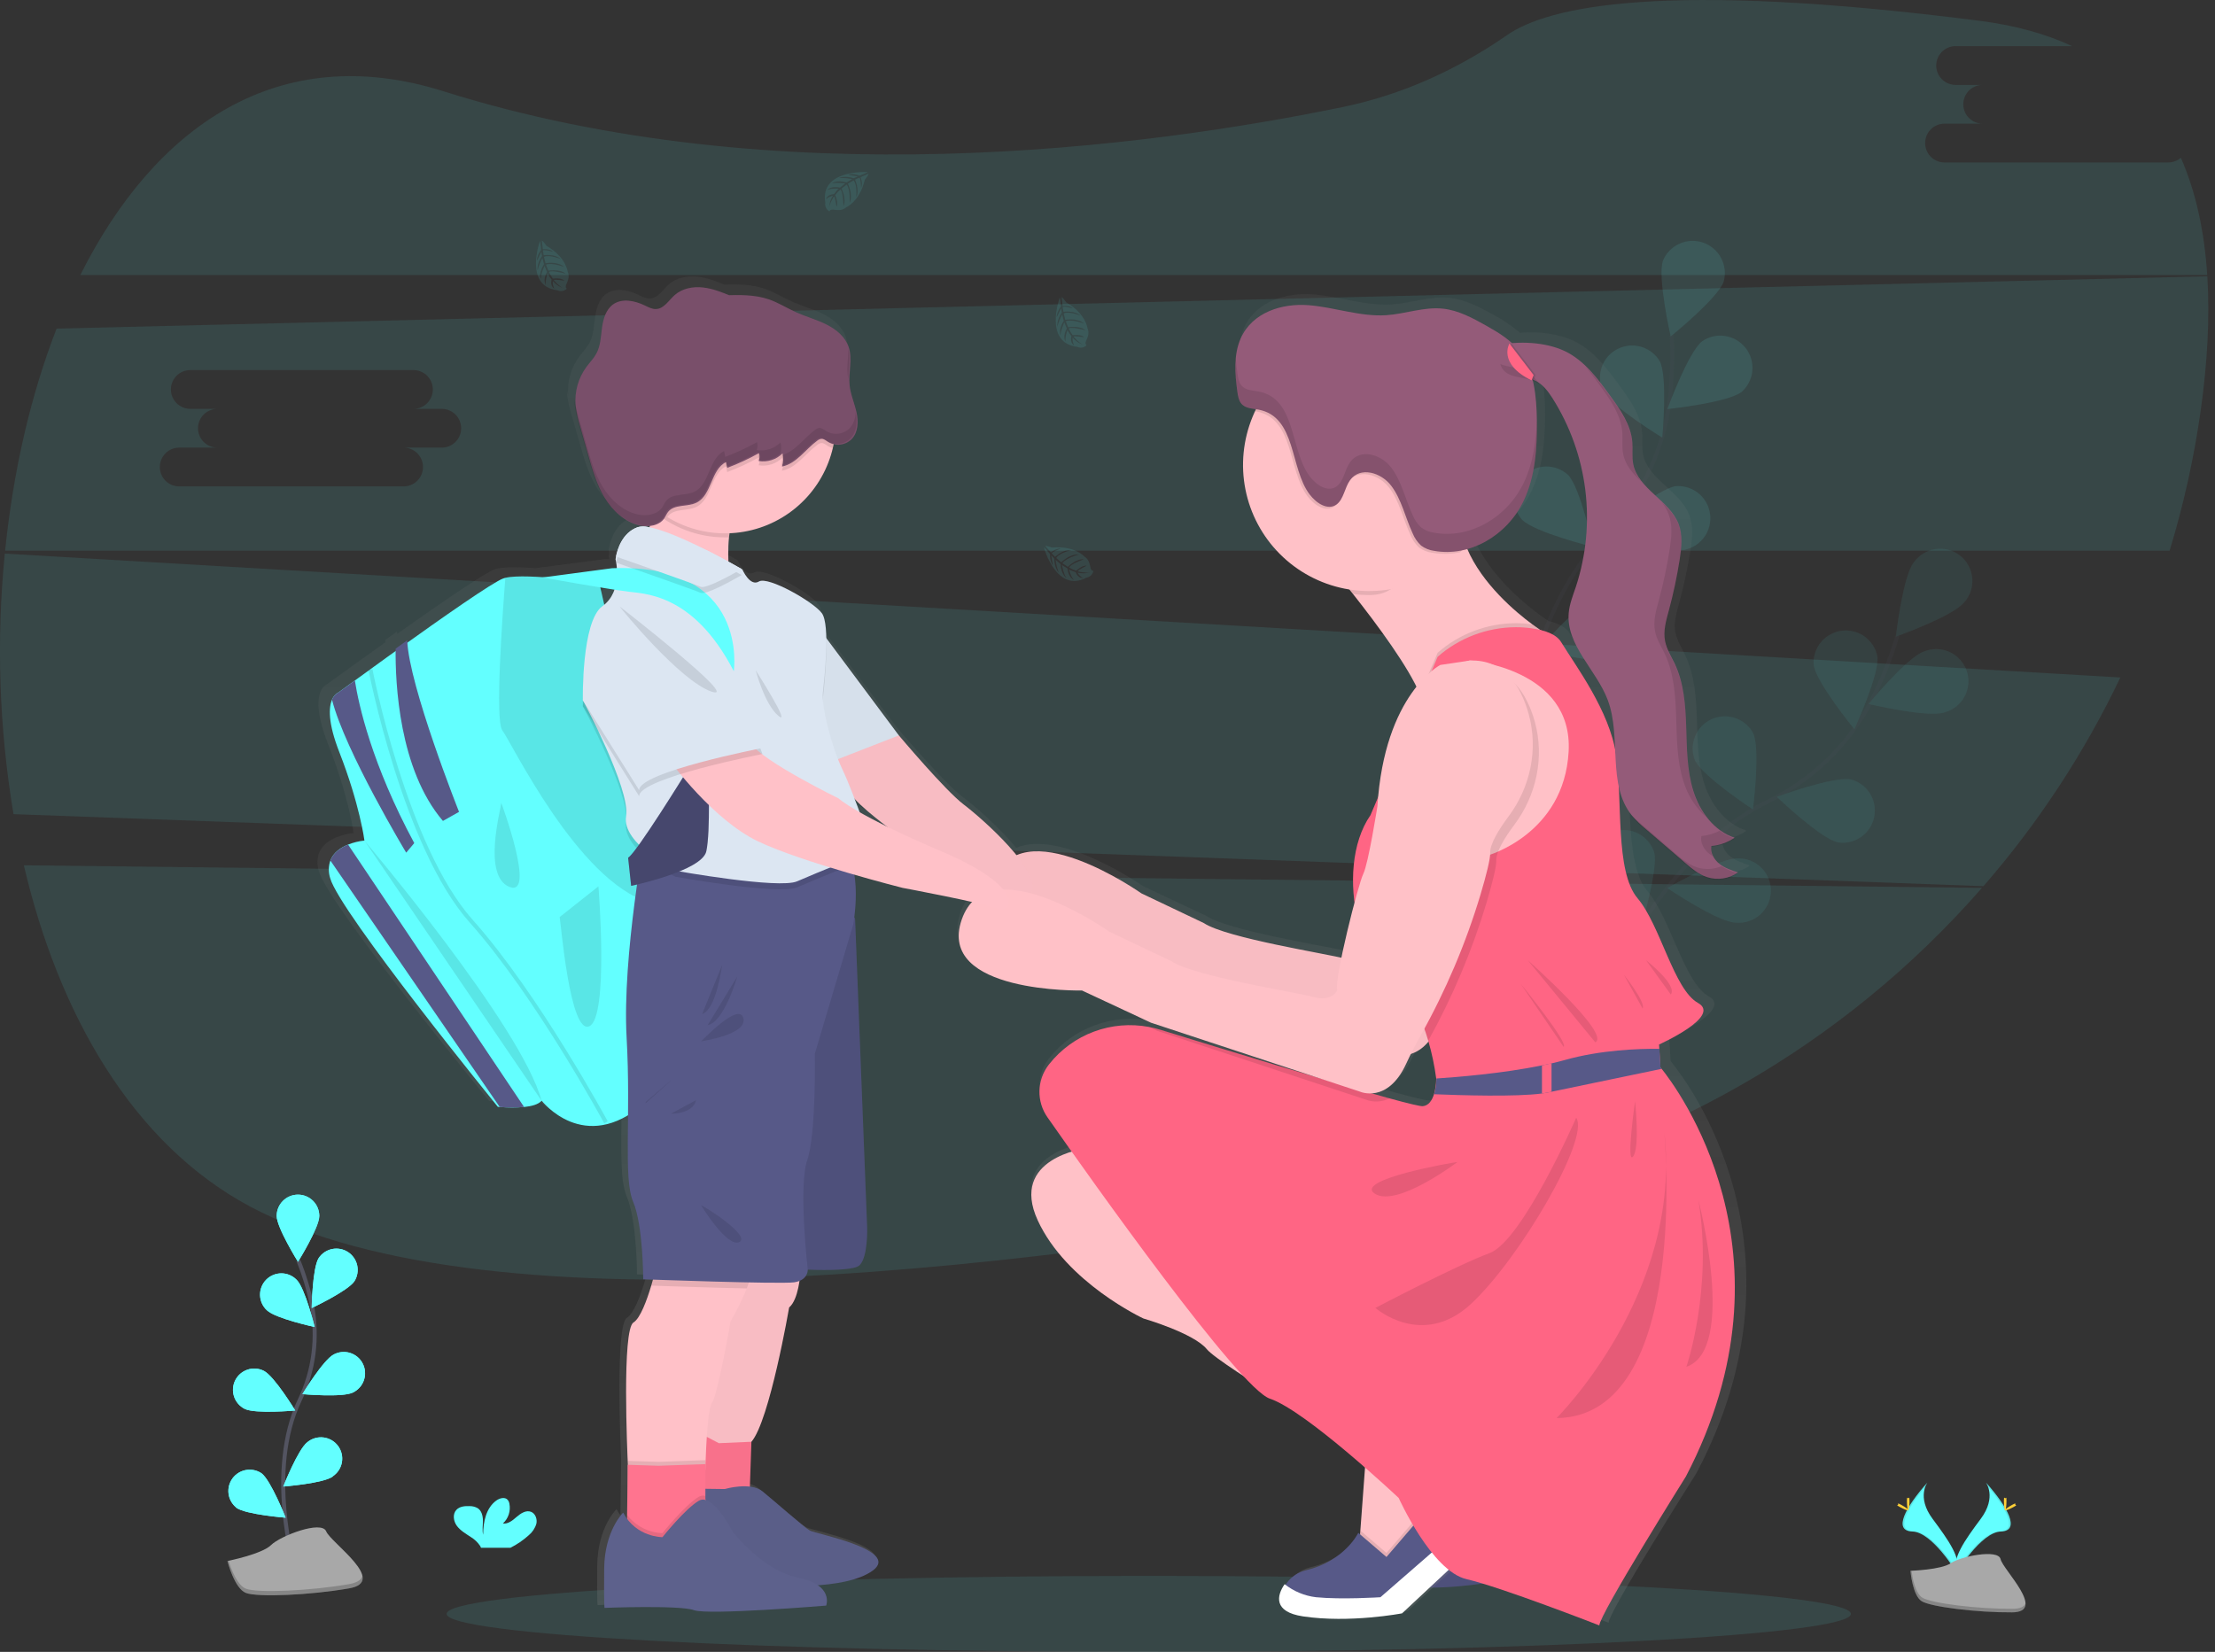 <svg width="185" height="138" viewBox="0 0 185 138" fill="none" xmlns="http://www.w3.org/2000/svg">
<rect x="0" y="0" width="185" height="138" fill="#333333" stroke="none"/>
<g clip-path="url(#clip0_1_241)">
<path opacity="0.1" d="M95.947 138C128.335 138 154.592 136.579 154.592 134.826C154.592 133.073 128.335 131.652 95.947 131.652C63.558 131.652 37.302 133.073 37.302 134.826C37.302 136.579 63.558 138 95.947 138Z" fill="#63FFFF"/>
<path d="M129.165 122.382L128.661 123.122L125.542 127.762L122.895 128.56L120.919 126.627L121.015 125.351L121.508 118.725C121.508 118.725 109.285 111.535 108.193 110.19C107.1 108.845 102.897 107.626 102.897 107.626C102.897 107.626 96.466 104.642 94.071 99.43C91.675 94.219 98.063 93.42 98.063 93.42L122.062 116.372L129.165 122.382Z" fill="#FFC1C7"/>
<path d="M132.107 125.072L124.5 132.175C124.5 132.175 120.129 133.015 116.22 132.427C113.722 132.05 114.203 130.68 114.86 129.737L114.872 129.72C115.266 129.181 115.841 128.802 116.493 128.654C119.727 127.874 120.843 125.532 120.843 125.532L123.197 127.55L127.274 122.799L130.288 124.214L132.107 125.072Z" fill="#575988"/>
<path opacity="0.1" d="M130.288 124.218L128.498 123.377L128.666 123.122L129.17 122.382L122.062 116.372L98.063 93.423C98.063 93.423 91.675 94.219 94.071 99.43C96.466 104.642 102.897 107.626 102.897 107.626C102.897 107.626 107.1 108.845 108.193 110.19C109.285 111.535 121.516 118.722 121.516 118.722L121.023 125.347L121 125.663L120.843 125.531C120.843 125.531 119.727 127.873 116.493 128.653C115.841 128.8 115.266 129.179 114.872 129.718L114.86 129.735C114.188 130.677 113.722 132.047 116.22 132.425C120.129 133.014 124.5 132.173 124.5 132.173L132.107 125.07L130.288 124.218Z" fill="black"/>
<path opacity="0.1" d="M1.992 72.288C4.911 84.762 11.089 95.545 20.852 100.775C41.145 111.639 86.909 106.036 121.062 99.598C138.321 96.357 153.987 87.402 165.536 74.174L1.992 72.288Z" fill="#63FFFF"/>
<path opacity="0.1" d="M181.097 13.57H162.357C161.936 13.557 161.538 13.38 161.245 13.078C160.952 12.776 160.789 12.371 160.789 11.951C160.789 11.53 160.952 11.126 161.245 10.823C161.538 10.521 161.936 10.344 162.357 10.331H165.597C165.167 10.331 164.755 10.16 164.452 9.857C164.148 9.553 163.978 9.141 163.978 8.712C163.978 8.283 164.148 7.871 164.452 7.567C164.755 7.263 165.167 7.093 165.597 7.093H163.283C162.863 7.079 162.464 6.903 162.171 6.6C161.879 6.298 161.715 5.894 161.715 5.473C161.715 5.052 161.879 4.648 162.171 4.346C162.464 4.043 162.863 3.867 163.283 3.853H173.064C170.894 2.845 168.357 2.127 165.434 1.75C138.763 -1.674 129.241 0.59 125.882 2.927C121.738 5.802 117.115 7.917 112.174 8.936C95.718 12.33 64.944 16.413 37.052 7.628C23.189 3.256 12.886 10.64 6.71 22.973H184.35C184.118 19.389 183.424 16.081 182.15 13.182C181.856 13.433 181.483 13.571 181.097 13.57Z" fill="#63FFFF"/>
<path opacity="0.1" d="M0.402 46.249C-0.318 53.505 -0.074 60.823 1.128 68.014L165.662 74.031C170.243 68.763 174.089 62.898 177.094 56.597L0.402 46.249ZM65.477 61.772H62.237C62.455 61.765 62.671 61.801 62.873 61.88C63.076 61.958 63.261 62.076 63.417 62.227C63.573 62.378 63.697 62.559 63.782 62.759C63.867 62.959 63.91 63.174 63.91 63.392C63.91 63.609 63.867 63.824 63.782 64.024C63.697 64.224 63.573 64.405 63.417 64.556C63.261 64.707 63.076 64.825 62.873 64.903C62.671 64.982 62.455 65.018 62.237 65.011H43.497C43.077 64.998 42.678 64.821 42.385 64.519C42.093 64.217 41.929 63.812 41.929 63.392C41.929 62.971 42.093 62.566 42.385 62.264C42.678 61.962 43.077 61.785 43.497 61.772H46.737C46.308 61.772 45.896 61.601 45.592 61.298C45.288 60.994 45.118 60.582 45.118 60.153C45.118 59.723 45.288 59.312 45.592 59.008C45.896 58.704 46.308 58.534 46.737 58.534H44.424C44.003 58.52 43.604 58.344 43.312 58.041C43.019 57.739 42.855 57.335 42.855 56.914C42.855 56.493 43.019 56.089 43.312 55.787C43.604 55.484 44.003 55.308 44.424 55.294H63.164C63.584 55.308 63.983 55.484 64.276 55.787C64.569 56.089 64.732 56.493 64.732 56.914C64.732 57.335 64.569 57.739 64.276 58.041C63.983 58.344 63.584 58.52 63.164 58.534H65.477C65.906 58.534 66.318 58.704 66.622 59.008C66.925 59.312 67.096 59.723 67.096 60.153C67.096 60.582 66.925 60.994 66.622 61.298C66.318 61.601 65.906 61.772 65.477 61.772Z" fill="#63FFFF"/>
<path opacity="0.1" d="M184.359 23.081L4.728 27.452C2.542 33.069 1.101 39.412 0.429 46.001H181.211C182.391 42.134 183.264 38.181 183.822 34.177C184.36 30.308 184.576 26.566 184.359 23.081ZM36.897 37.395H33.657C33.874 37.388 34.091 37.424 34.293 37.503C34.496 37.581 34.681 37.699 34.837 37.85C34.993 38.001 35.117 38.182 35.202 38.382C35.286 38.582 35.33 38.797 35.33 39.014C35.33 39.232 35.286 39.447 35.202 39.647C35.117 39.847 34.993 40.028 34.837 40.179C34.681 40.33 34.496 40.448 34.293 40.526C34.091 40.605 33.874 40.641 33.657 40.634H14.917C14.497 40.621 14.098 40.444 13.805 40.142C13.512 39.84 13.349 39.435 13.349 39.014C13.349 38.594 13.512 38.189 13.805 37.887C14.098 37.585 14.497 37.408 14.917 37.395H18.157C17.727 37.395 17.316 37.224 17.012 36.92C16.708 36.617 16.538 36.205 16.538 35.776C16.538 35.346 16.708 34.934 17.012 34.631C17.316 34.327 17.727 34.157 18.157 34.157H15.844C15.423 34.143 15.024 33.967 14.731 33.664C14.439 33.362 14.275 32.958 14.275 32.537C14.275 32.116 14.439 31.712 14.731 31.409C15.024 31.107 15.423 30.93 15.844 30.917H34.584C35.004 30.93 35.403 31.107 35.696 31.409C35.989 31.712 36.152 32.116 36.152 32.537C36.152 32.958 35.989 33.362 35.696 33.664C35.403 33.967 35.004 34.143 34.584 34.157H36.897C37.326 34.157 37.738 34.327 38.042 34.631C38.345 34.934 38.516 35.346 38.516 35.776C38.516 36.205 38.345 36.617 38.042 36.92C37.738 37.224 37.326 37.395 36.897 37.395Z" fill="#63FFFF"/>
<g opacity="0.1">
<path d="M134.042 82.987C134.042 82.987 138.783 71.302 147.637 66.968C151.362 65.174 154.404 62.22 156.306 58.549C157.196 56.8 157.924 54.972 158.48 53.09" stroke="#535461" stroke-width="0.336" stroke-miterlimit="10"/>
<path d="M164.043 50.326C163.12 51.486 158.344 53.184 158.344 53.184C158.344 53.184 158.919 48.149 159.842 46.989C160.052 46.688 160.322 46.434 160.635 46.242C160.947 46.049 161.296 45.923 161.659 45.87C162.022 45.818 162.392 45.84 162.747 45.935C163.101 46.031 163.432 46.198 163.719 46.427C164.007 46.655 164.244 46.94 164.417 47.264C164.59 47.587 164.695 47.943 164.726 48.309C164.756 48.675 164.712 49.043 164.594 49.39C164.477 49.738 164.29 50.059 164.045 50.331L164.043 50.326Z" fill="#63FFFF"/>
<path d="M162.404 59.514C160.999 59.986 156.069 58.811 156.069 58.811C156.069 58.811 159.289 54.897 160.694 54.425C161.035 54.285 161.4 54.217 161.768 54.225C162.136 54.232 162.498 54.315 162.833 54.468C163.167 54.621 163.467 54.841 163.713 55.114C163.96 55.388 164.147 55.709 164.264 56.057C164.381 56.406 164.426 56.775 164.395 57.142C164.363 57.508 164.257 57.865 164.083 58.189C163.909 58.513 163.67 58.797 163.381 59.025C163.092 59.253 162.76 59.42 162.404 59.514Z" fill="#63FFFF"/>
<path d="M153.517 70.376C152.066 70.073 148.403 66.572 148.403 66.572C148.403 66.572 153.159 64.818 154.61 65.119C155.27 65.3 155.837 65.725 156.194 66.309C156.552 66.893 156.673 67.591 156.534 68.261C156.395 68.931 156.005 69.523 155.445 69.916C154.884 70.309 154.195 70.474 153.517 70.376Z" fill="#63FFFF"/>
<path d="M144.943 77.079C143.462 77.028 139.259 74.194 139.259 74.194C139.259 74.194 143.65 71.662 145.132 71.714C145.5 71.703 145.866 71.767 146.208 71.903C146.551 72.039 146.861 72.244 147.121 72.504C147.381 72.765 147.585 73.077 147.719 73.42C147.854 73.762 147.917 74.129 147.904 74.497C147.891 74.865 147.803 75.227 147.644 75.559C147.486 75.892 147.261 76.188 146.983 76.43C146.706 76.672 146.382 76.855 146.031 76.966C145.68 77.078 145.31 77.116 144.943 77.079Z" fill="#63FFFF"/>
<path d="M151.48 55.528C151.668 56.999 154.879 60.919 154.879 60.919C154.879 60.919 156.994 56.313 156.804 54.844C156.673 54.174 156.291 53.579 155.737 53.179C155.184 52.78 154.499 52.606 153.822 52.694C153.144 52.781 152.526 53.122 152.091 53.648C151.656 54.174 151.437 54.846 151.48 55.528Z" fill="#63FFFF"/>
<path d="M141.551 63.495C142.171 64.84 146.409 67.622 146.409 67.622C146.409 67.622 147.046 62.596 146.426 61.249C146.1 60.649 145.558 60.196 144.91 59.981C144.263 59.766 143.557 59.805 142.938 60.091C142.318 60.377 141.83 60.887 141.572 61.519C141.314 62.151 141.307 62.858 141.551 63.495Z" fill="#63FFFF"/>
<path d="M132.963 72.563C133.348 73.996 137.053 77.452 137.053 77.452C137.053 77.452 138.533 72.605 138.15 71.173C137.932 70.524 137.475 69.982 136.872 69.658C136.268 69.334 135.564 69.253 134.903 69.43C134.241 69.607 133.673 70.03 133.312 70.612C132.952 71.195 132.827 71.892 132.963 72.563Z" fill="#63FFFF"/>
<path opacity="0.25" d="M164.043 50.326C163.12 51.486 158.344 53.184 158.344 53.184C158.344 53.184 158.919 48.149 159.842 46.989C160.052 46.688 160.322 46.434 160.635 46.242C160.947 46.049 161.296 45.923 161.659 45.87C162.022 45.818 162.392 45.84 162.747 45.935C163.101 46.031 163.432 46.198 163.719 46.427C164.007 46.655 164.244 46.94 164.417 47.264C164.59 47.587 164.695 47.943 164.726 48.309C164.756 48.675 164.712 49.043 164.594 49.39C164.477 49.738 164.29 50.059 164.045 50.331L164.043 50.326Z" fill="black"/>
<path opacity="0.25" d="M162.404 59.514C160.999 59.986 156.069 58.811 156.069 58.811C156.069 58.811 159.289 54.897 160.694 54.425C161.035 54.285 161.4 54.217 161.768 54.225C162.136 54.232 162.498 54.315 162.833 54.468C163.167 54.621 163.467 54.841 163.713 55.114C163.96 55.388 164.147 55.709 164.264 56.057C164.381 56.406 164.426 56.775 164.395 57.142C164.363 57.508 164.257 57.865 164.083 58.189C163.909 58.513 163.67 58.797 163.381 59.025C163.092 59.253 162.76 59.42 162.404 59.514Z" fill="black"/>
<path opacity="0.25" d="M153.517 70.376C152.066 70.073 148.403 66.572 148.403 66.572C148.403 66.572 153.159 64.818 154.61 65.119C155.27 65.3 155.837 65.725 156.194 66.309C156.552 66.893 156.673 67.591 156.534 68.261C156.395 68.931 156.005 69.523 155.445 69.916C154.884 70.309 154.195 70.474 153.517 70.376Z" fill="black"/>
<path opacity="0.25" d="M144.943 77.079C143.462 77.028 139.259 74.194 139.259 74.194C139.259 74.194 143.65 71.662 145.132 71.714C145.5 71.703 145.866 71.767 146.208 71.903C146.551 72.039 146.861 72.244 147.121 72.504C147.381 72.765 147.585 73.077 147.719 73.42C147.854 73.762 147.917 74.129 147.904 74.497C147.891 74.865 147.803 75.227 147.644 75.559C147.486 75.892 147.261 76.188 146.983 76.43C146.706 76.672 146.382 76.855 146.031 76.966C145.68 77.078 145.31 77.116 144.943 77.079Z" fill="black"/>
<path opacity="0.25" d="M151.48 55.528C151.668 56.999 154.879 60.919 154.879 60.919C154.879 60.919 156.994 56.313 156.804 54.844C156.673 54.174 156.291 53.579 155.737 53.179C155.184 52.78 154.499 52.606 153.822 52.694C153.144 52.781 152.526 53.122 152.091 53.648C151.656 54.174 151.437 54.846 151.48 55.528Z" fill="black"/>
<path opacity="0.25" d="M141.551 63.495C142.171 64.84 146.409 67.622 146.409 67.622C146.409 67.622 147.046 62.596 146.426 61.249C146.1 60.649 145.558 60.196 144.91 59.981C144.263 59.766 143.557 59.805 142.938 60.091C142.318 60.377 141.83 60.887 141.572 61.519C141.314 62.151 141.307 62.858 141.551 63.495Z" fill="black"/>
<path opacity="0.25" d="M132.963 72.563C133.348 73.996 137.053 77.452 137.053 77.452C137.053 77.452 138.533 72.605 138.15 71.173C137.932 70.524 137.475 69.982 136.872 69.658C136.268 69.334 135.564 69.253 134.903 69.43C134.241 69.607 133.673 70.03 133.312 70.612C132.952 71.195 132.827 71.892 132.963 72.563Z" fill="black"/>
</g>
<g opacity="0.1">
<path d="M126.494 64.293C126.494 64.293 127.093 51.698 134.007 44.672C136.926 41.745 138.817 37.949 139.395 33.856C139.653 31.908 139.732 29.942 139.631 27.98" stroke="#535461" stroke-width="0.336" stroke-miterlimit="10"/>
<path d="M143.966 23.525C143.481 24.927 139.537 28.108 139.537 28.108C139.537 28.108 138.41 23.167 138.894 21.766C139.16 21.137 139.655 20.632 140.278 20.354C140.902 20.076 141.609 20.046 142.254 20.27C142.899 20.494 143.435 20.954 143.753 21.559C144.071 22.163 144.148 22.866 143.966 23.525Z" fill="#63FFFF"/>
<path d="M145.468 32.738C144.291 33.649 139.258 34.177 139.258 34.177C139.258 34.177 140.998 29.416 142.166 28.505C142.731 28.12 143.421 27.964 144.096 28.07C144.771 28.176 145.381 28.534 145.801 29.073C146.222 29.612 146.421 30.291 146.359 30.971C146.297 31.652 145.979 32.284 145.468 32.738Z" fill="#63FFFF"/>
<path d="M140.687 45.932C139.217 46.128 134.599 44.039 134.599 44.039C134.599 44.039 138.504 40.807 139.979 40.611C140.66 40.564 141.334 40.779 141.864 41.211C142.393 41.643 142.738 42.26 142.829 42.937C142.919 43.614 142.749 44.301 142.352 44.857C141.955 45.413 141.361 45.797 140.692 45.932H140.687Z" fill="#63FFFF"/>
<path d="M134.819 55.099C133.405 55.543 128.501 54.258 128.501 54.258C128.501 54.258 131.803 50.415 133.219 49.973C133.562 49.839 133.93 49.777 134.299 49.791C134.668 49.805 135.029 49.894 135.362 50.054C135.695 50.214 135.991 50.44 136.232 50.719C136.474 50.998 136.655 51.324 136.765 51.676C136.875 52.029 136.911 52.4 136.872 52.767C136.832 53.134 136.718 53.488 136.535 53.809C136.353 54.13 136.106 54.41 135.811 54.631C135.516 54.852 135.178 55.011 134.819 55.096V55.099Z" fill="#63FFFF"/>
<path d="M133.839 32.6C134.512 33.925 138.836 36.559 138.836 36.559C138.836 36.559 139.301 31.515 138.635 30.189C138.289 29.6 137.732 29.165 137.078 28.972C136.423 28.779 135.719 28.842 135.108 29.149C134.498 29.455 134.028 29.983 133.792 30.623C133.556 31.264 133.573 31.971 133.839 32.6Z" fill="#63FFFF"/>
<path d="M127.114 43.41C128.147 44.474 133.066 45.693 133.066 45.693C133.066 45.693 132.002 40.737 130.969 39.673C130.463 39.212 129.801 38.962 129.117 38.973C128.433 38.984 127.778 39.255 127.287 39.731C126.796 40.208 126.505 40.853 126.473 41.536C126.44 42.22 126.67 42.89 127.114 43.41Z" fill="#63FFFF"/>
<path d="M122.02 54.812C122.861 56.035 127.501 58.068 127.501 58.068C127.501 58.068 127.287 53.004 126.452 51.781C126.029 51.247 125.42 50.894 124.748 50.792C124.075 50.69 123.389 50.846 122.827 51.23C122.265 51.613 121.869 52.196 121.72 52.859C121.57 53.523 121.677 54.219 122.02 54.807V54.812Z" fill="#63FFFF"/>
</g>
<path opacity="0.1" d="M72.461 14.374C72.461 14.374 68.454 14.134 68.93 16.941C68.906 17.084 68.927 17.23 68.991 17.36C69.055 17.489 69.159 17.595 69.287 17.663C69.287 17.663 69.287 17.454 69.697 17.525C69.841 17.55 69.987 17.557 70.132 17.547C70.329 17.533 70.516 17.456 70.665 17.326C70.665 17.326 71.792 16.861 72.229 15.02C72.229 15.02 72.553 14.618 72.54 14.515L71.867 14.805C71.867 14.805 72.097 15.292 71.916 15.697C71.916 15.697 71.894 14.821 71.765 14.841C71.738 14.841 71.413 15.01 71.413 15.01C71.413 15.01 71.812 15.86 71.511 16.477C71.511 16.477 71.625 15.43 71.289 15.072L70.813 15.349C70.813 15.349 71.277 16.227 70.963 16.943C70.963 16.943 71.043 15.845 70.714 15.416L70.282 15.753C70.282 15.753 70.719 16.619 70.45 17.212C70.45 17.212 70.416 15.933 70.186 15.837C70.023 15.975 69.877 16.132 69.752 16.306C69.752 16.306 70.05 16.935 69.865 17.266C69.865 17.266 69.752 16.413 69.658 16.41C69.658 16.41 69.282 16.975 69.243 17.362C69.261 17.003 69.373 16.655 69.567 16.353C69.35 16.394 69.15 16.497 68.991 16.65C68.991 16.65 69.05 16.252 69.663 16.217C69.663 16.217 69.974 15.788 70.057 15.763C70.057 15.763 69.45 15.711 69.083 15.875C69.083 15.875 69.406 15.499 70.168 15.669L70.595 15.322C70.595 15.322 69.796 15.213 69.456 15.332C69.456 15.332 69.846 14.996 70.709 15.243L71.173 14.966C70.816 14.887 70.45 14.855 70.085 14.872C70.085 14.872 70.514 14.641 71.309 14.89L71.645 14.742C71.645 14.742 71.141 14.645 71 14.628C70.859 14.611 70.847 14.572 70.847 14.572C71.162 14.52 71.487 14.556 71.783 14.677C71.783 14.677 72.474 14.419 72.461 14.374Z" fill="#63FFFF"/>
<path opacity="0.1" d="M61.94 28.037C61.94 28.037 60.571 31.811 63.398 32.156C63.527 32.22 63.674 32.241 63.817 32.216C63.959 32.191 64.09 32.122 64.191 32.018C64.191 32.018 63.993 31.953 64.176 31.586C64.238 31.455 64.285 31.317 64.314 31.174C64.357 30.982 64.336 30.781 64.255 30.601C64.255 30.601 64.129 29.389 62.488 28.447C62.488 28.447 62.194 28.022 62.091 28.005L62.177 28.735C62.177 28.735 62.71 28.652 63.048 28.942C63.048 28.942 62.207 28.715 62.184 28.844C62.184 28.871 62.246 29.229 62.246 29.229C62.246 29.229 63.174 29.09 63.682 29.552C63.682 29.552 62.71 29.147 62.271 29.365L62.402 29.901C62.402 29.901 63.376 29.705 63.972 30.211C63.972 30.211 62.942 29.821 62.438 30.016L62.638 30.52C62.638 30.52 63.591 30.352 64.085 30.771C64.085 30.771 62.849 30.434 62.691 30.634C62.778 30.831 62.888 31.015 63.019 31.184C63.019 31.184 63.705 31.077 63.971 31.352C63.971 31.352 63.122 31.22 63.092 31.309C63.092 31.309 63.525 31.83 63.885 31.981C63.548 31.862 63.247 31.657 63.014 31.386C62.994 31.603 63.036 31.821 63.137 32.015C63.137 32.015 62.772 31.847 62.912 31.252C62.912 31.252 62.589 30.831 62.587 30.747C62.587 30.747 62.367 31.315 62.419 31.714C62.419 31.714 62.15 31.297 62.53 30.614L62.318 30.11C62.318 30.11 61.982 30.845 62.005 31.203C62.005 31.203 61.797 30.735 62.274 29.977L62.14 29.454C61.964 29.772 61.831 30.111 61.742 30.463C61.742 30.463 61.642 29.986 62.108 29.296L62.059 28.935C62.059 28.935 61.824 29.385 61.767 29.522C61.71 29.658 61.669 29.653 61.669 29.653C61.709 29.335 61.836 29.034 62.036 28.784C62.036 28.784 61.987 28.039 61.94 28.037Z" fill="#63FFFF"/>
<path opacity="0.1" d="M88.509 24.858C88.509 24.858 87.139 28.631 89.967 28.975C90.096 29.039 90.243 29.06 90.385 29.036C90.527 29.011 90.658 28.942 90.759 28.839C90.759 28.839 90.562 28.773 90.743 28.405C90.808 28.274 90.857 28.136 90.888 27.993C90.931 27.801 90.91 27.6 90.828 27.422C90.828 27.422 90.701 26.21 89.061 25.267C89.061 25.267 88.768 24.841 88.666 24.824L88.75 25.556C88.75 25.556 89.284 25.472 89.621 25.761C89.621 25.761 88.78 25.534 88.758 25.665C88.758 25.69 88.82 26.05 88.82 26.05C88.82 26.05 89.748 25.909 90.254 26.373C90.254 26.373 89.284 25.966 88.844 26.186L88.975 26.721C88.975 26.721 89.948 26.524 90.547 27.03C90.547 27.03 89.516 26.64 89.012 26.837L89.212 27.341C89.212 27.341 90.165 27.173 90.659 27.592C90.659 27.592 89.424 27.255 89.266 27.454C89.352 27.649 89.461 27.834 89.592 28.003C89.592 28.003 90.279 27.896 90.545 28.172C90.545 28.172 89.695 28.039 89.666 28.126C89.666 28.126 90.1 28.647 90.459 28.799C90.122 28.679 89.821 28.473 89.587 28.202C89.565 28.422 89.607 28.643 89.71 28.839C89.71 28.839 89.343 28.671 89.483 28.074C89.483 28.074 89.162 27.655 89.16 27.57C89.16 27.57 88.938 28.136 88.992 28.536C88.992 28.536 88.723 28.118 89.104 27.437L88.891 26.933C88.891 26.933 88.555 27.667 88.58 28.027C88.58 28.027 88.371 27.558 88.849 26.8L88.714 26.277C88.538 26.595 88.404 26.933 88.316 27.286C88.316 27.286 88.215 26.81 88.681 26.119L88.632 25.759C88.632 25.759 88.397 26.21 88.341 26.344C88.286 26.479 88.244 26.477 88.244 26.477C88.282 26.159 88.409 25.858 88.61 25.608C88.61 25.608 88.555 24.858 88.509 24.858Z" fill="#63FFFF"/>
<path opacity="0.1" d="M45.096 20.131C45.096 20.131 43.726 23.905 46.554 24.248C46.683 24.312 46.83 24.333 46.972 24.309C47.114 24.284 47.245 24.215 47.346 24.111C47.346 24.111 47.149 24.046 47.33 23.68C47.394 23.548 47.443 23.41 47.475 23.268C47.517 23.075 47.496 22.874 47.414 22.694C47.414 22.694 47.288 21.482 45.648 20.539C45.648 20.539 45.355 20.115 45.252 20.099L45.337 20.828C45.337 20.828 45.869 20.746 46.207 21.035C46.207 21.035 45.367 20.806 45.345 20.938C45.345 20.964 45.407 21.323 45.407 21.323C45.407 21.323 46.335 21.183 46.841 21.645C46.841 21.645 45.869 21.238 45.431 21.459L45.562 21.995C45.562 21.995 46.535 21.798 47.132 22.304C47.132 22.304 46.103 21.914 45.599 22.109L45.799 22.614C45.799 22.614 46.752 22.445 47.246 22.864C47.246 22.864 46.009 22.528 45.853 22.726C45.939 22.923 46.048 23.108 46.179 23.278C46.179 23.278 46.866 23.168 47.13 23.446C47.13 23.446 46.281 23.313 46.251 23.402C46.251 23.402 46.687 23.922 47.046 24.075C46.708 23.956 46.407 23.75 46.174 23.478C46.151 23.698 46.194 23.919 46.297 24.115C46.297 24.115 45.93 23.947 46.069 23.352C46.069 23.352 45.747 22.931 45.747 22.847C45.747 22.847 45.525 23.416 45.579 23.814C45.579 23.814 45.31 23.397 45.69 22.715L45.478 22.21C45.478 22.21 45.142 22.947 45.165 23.305C45.165 23.305 44.957 22.837 45.434 22.079L45.301 21.555C45.125 21.872 44.991 22.211 44.903 22.563C44.903 22.563 44.802 22.087 45.268 21.396L45.219 21.037C45.219 21.037 44.983 21.487 44.928 21.623C44.873 21.76 44.831 21.755 44.831 21.755C44.869 21.437 44.995 21.136 45.195 20.885C45.195 20.885 45.148 20.132 45.096 20.131Z" fill="#63FFFF"/>
<path opacity="0.1" d="M87.186 45.732C87.186 45.732 88.244 49.598 90.752 48.253C90.895 48.231 91.026 48.163 91.128 48.061C91.231 47.959 91.298 47.828 91.32 47.685C91.32 47.685 91.122 47.744 91.058 47.339C91.035 47.195 90.995 47.054 90.939 46.92C90.863 46.739 90.73 46.586 90.56 46.486C90.56 46.486 89.758 45.57 87.871 45.745C87.871 45.745 87.386 45.567 87.292 45.612L87.783 46.16C87.783 46.16 88.17 45.785 88.612 45.824C88.612 45.824 87.79 46.125 87.852 46.241C87.864 46.264 88.124 46.52 88.124 46.52C88.124 46.52 88.797 45.871 89.483 45.957C89.483 45.957 88.456 46.185 88.222 46.618L88.639 46.981C88.639 46.981 89.321 46.258 90.1 46.327C90.1 46.327 89.034 46.602 88.735 47.053L89.192 47.354C89.192 47.354 89.864 46.663 90.518 46.724C90.518 46.724 89.32 47.167 89.301 47.414C89.485 47.525 89.681 47.613 89.886 47.677C89.886 47.677 90.391 47.193 90.757 47.261C90.757 47.261 89.987 47.641 90.014 47.732C90.014 47.732 90.668 47.9 91.048 47.82C90.703 47.917 90.339 47.922 89.992 47.835C90.1 48.027 90.262 48.184 90.458 48.285C90.458 48.285 90.061 48.358 89.832 47.791C89.832 47.791 89.328 47.635 89.276 47.564C89.276 47.564 89.422 48.154 89.696 48.45C89.696 48.45 89.236 48.265 89.153 47.488L88.691 47.201C88.691 47.201 88.842 47.993 89.066 48.275C89.066 48.275 88.625 48.013 88.578 47.119L88.166 46.769C88.207 47.132 88.295 47.488 88.427 47.828C88.427 47.828 88.071 47.492 88.054 46.663L87.805 46.397C87.805 46.397 87.872 46.902 87.906 47.045C87.939 47.188 87.906 47.213 87.906 47.213C87.754 46.93 87.683 46.611 87.702 46.291C87.702 46.291 87.225 45.705 87.186 45.732Z" fill="#63FFFF"/>
<path d="M137.099 67.543C137.466 67.967 137.87 68.356 138.308 68.707L141.583 71.497C142.166 71.993 142.759 72.506 143.499 72.74C143.937 72.877 144.4 72.913 144.854 72.843C145.307 72.773 145.739 72.601 146.115 72.338L146.06 72.32L146.115 72.282C145.562 72.104 144.995 71.919 144.54 71.561C144.352 71.421 144.194 71.244 144.075 71.042C143.957 70.84 143.879 70.617 143.847 70.385C143.847 70.361 143.847 70.339 143.847 70.316C143.848 70.252 143.855 70.188 143.866 70.126C144.571 70.065 145.25 69.826 145.838 69.431L145.781 69.411L145.838 69.376C144.093 68.816 142.884 67.178 142.336 65.445C141.788 63.712 141.786 61.866 141.727 60.052C141.668 58.238 141.534 56.373 140.75 54.733C140.456 54.117 140.078 53.532 139.935 52.867C139.896 52.669 139.877 52.468 139.88 52.266C139.891 51.619 140.08 50.968 140.253 50.336C140.638 48.925 140.945 47.493 141.174 46.048C141.264 45.534 141.314 45.014 141.324 44.492C141.34 43.984 141.258 43.476 141.083 42.998C140.313 40.997 137.637 40.054 137.228 37.954C137.18 37.672 137.16 37.385 137.168 37.099C137.168 36.941 137.168 36.784 137.168 36.628C137.168 36.472 137.168 36.292 137.154 36.137C137.038 34.659 136.124 33.377 135.241 32.178C134.179 30.735 133.056 29.236 131.423 28.468C130.156 27.867 128.461 27.669 126.95 27.803C126.271 27.218 125.528 26.713 124.734 26.299C123.579 25.657 122.38 25.024 121.101 24.883C119.478 24.705 117.875 25.327 116.247 25.431C114.035 25.574 111.863 24.759 109.65 24.591C107.438 24.423 104.891 25.167 103.902 27.395C103.671 27.936 103.53 28.511 103.485 29.098C103.475 29.211 103.468 29.322 103.463 29.434V29.446C103.447 29.901 103.46 30.356 103.502 30.809V30.861C103.502 30.952 103.519 31.043 103.529 31.134C103.529 31.161 103.529 31.186 103.537 31.213C103.537 31.297 103.556 31.381 103.566 31.465L103.576 31.544C103.59 31.65 103.605 31.756 103.618 31.862C103.644 32.08 103.69 32.295 103.758 32.504C103.799 32.625 103.859 32.738 103.936 32.84C104.176 33.146 104.538 33.237 104.911 33.294L105.205 33.336C105.175 33.397 105.143 33.457 105.114 33.52C104.447 34.926 104.103 36.463 104.106 38.02C104.106 43.309 108.021 47.694 113.137 48.49L113.445 48.874C115.331 51.237 117.698 54.393 118.824 56.664C117.523 58.28 116 61.145 115.566 65.95L114.922 67.453C113.572 69.394 113.224 72.195 113.572 74.801C113.192 76.21 112.759 77.98 112.458 79.444C110.22 78.948 102.583 77.721 100.777 76.529L95.481 74.034C95.481 74.034 88.588 69.219 84.88 70.827C83.462 69.085 81.324 67.261 80.403 66.572C78.822 65.386 74.892 60.756 74.892 60.756L68.734 52.582C68.717 51.636 68.616 50.827 68.357 50.479C67.631 49.508 63.786 47.351 63.017 47.816C62.249 48.282 61.607 46.807 61.607 46.807L61.548 46.776C61.404 46.691 60.993 46.459 60.423 46.154C60.394 45.471 60.41 44.788 60.474 44.108C60.486 43.993 60.501 43.879 60.518 43.771C62.559 43.698 64.52 42.959 66.103 41.668C67.686 40.377 68.804 38.604 69.287 36.62C69.314 36.514 69.332 36.404 69.354 36.297C69.629 36.361 69.917 36.353 70.189 36.274C70.46 36.195 70.707 36.048 70.906 35.846C71.444 35.268 71.467 34.379 71.296 33.612C71.124 32.845 70.791 32.111 70.707 31.327C70.601 30.26 70.978 29.142 70.632 28.133C70.341 27.272 69.574 26.647 68.757 26.238C67.94 25.83 67.046 25.591 66.21 25.219C65.413 24.866 64.672 24.392 63.845 24.113C62.772 23.752 61.619 23.738 60.482 23.765C59.77 23.478 59.043 23.204 58.28 23.118C57.439 23.022 56.515 23.185 55.874 23.745C55.37 24.192 54.96 24.91 54.275 24.934C53.939 24.945 53.636 24.779 53.337 24.636C52.488 24.229 51.414 23.999 50.647 24.539C50.032 24.969 49.807 25.761 49.701 26.499C49.595 27.237 49.577 28.012 49.22 28.673C49 29.079 48.665 29.411 48.388 29.78C47.686 30.719 47.355 31.884 47.458 33.052V33.086C47.418 32.918 47.379 32.761 47.351 32.596C47.351 32.721 47.351 32.844 47.367 32.968C47.441 33.545 47.566 34.114 47.742 34.668L48.438 37.105C48.791 38.343 49.153 39.599 49.825 40.7C50.088 41.134 50.405 41.532 50.768 41.885C51.342 42.487 52.075 42.912 52.882 43.111C53.165 43.174 53.457 43.192 53.746 43.163C53.746 43.198 53.737 43.232 53.731 43.267C53.669 43.255 53.605 43.242 53.546 43.233C53.273 43.176 52.99 43.184 52.72 43.255C51.392 43.728 50.989 45.165 50.871 45.73C50.844 45.874 50.836 45.962 50.836 45.962C50.836 45.962 50.858 46.046 50.883 46.189L50.871 46.238C50.844 46.38 50.836 46.47 50.836 46.47C50.836 46.47 50.858 46.554 50.883 46.7L50.536 46.708L44.745 47.465C43.422 47.374 42.162 47.352 41.488 47.514C41.431 47.526 41.375 47.542 41.32 47.562C40.48 47.853 36.628 50.511 33.172 52.957C33.172 52.89 33.172 52.825 33.161 52.761L32.178 53.46C32.178 53.526 32.178 53.594 32.178 53.663C31.932 53.831 31.689 54.01 31.453 54.179C30.396 54.936 29.436 55.619 28.721 56.142C27.851 56.767 27.311 57.162 27.311 57.162C27.311 57.162 26.991 57.266 26.78 57.759C26.507 58.389 26.413 59.657 27.397 62.152C29.148 66.592 29.532 69.594 29.532 69.594C29.056 69.644 28.59 69.757 28.145 69.93C27.538 70.173 26.904 70.583 26.64 71.275C26.471 71.759 26.466 72.285 26.628 72.772C27.439 75.647 40.853 91.971 40.853 91.971L41.021 91.986C41.709 92.047 42.401 92.047 43.089 91.986C43.716 91.92 44.303 91.771 44.572 91.455C44.572 91.455 47.546 95.273 51.913 92.672C51.883 96.135 51.796 98.675 52.345 99.955C53.201 101.942 53.201 106.466 53.201 106.466L54.015 106.495C53.971 106.663 53.922 106.831 53.87 106.999C53.495 108.238 52.942 109.736 52.357 110.094C51.372 110.699 51.839 121.102 51.88 122C51.88 122.035 51.88 122.054 51.88 122.054L51.822 126.257V126.593C51.7 126.429 51.591 126.256 51.495 126.075C51.495 126.075 49.911 127.588 49.882 130.783C49.854 133.977 49.911 134.085 49.911 134.085C49.911 134.085 56.3 133.837 57.498 134.278C58.697 134.718 68.722 133.895 68.722 133.895C68.722 133.895 69.093 132.93 68.024 132.188C69.729 132.065 71.588 131.739 72.678 130.949C75.073 129.219 67.844 127.871 67.34 127.597C66.835 127.323 64.337 125.119 63.305 124.293C62.993 124.065 62.624 123.928 62.239 123.897L62.369 120.129C63.907 118.396 65.573 108.838 65.573 108.838C66.118 108.384 66.355 107.28 66.452 106.606C66.651 106.54 66.825 106.414 66.951 106.246C67.076 106.078 67.147 105.875 67.153 105.666C68.913 105.725 71.128 105.711 71.553 105.289C72.279 104.57 72.193 102.117 72.193 102.117L71.168 76.153L71.101 76.053C71.27 74.865 71.274 73.659 71.111 72.469C73.414 73.126 75.206 73.574 75.206 73.574C75.206 73.574 78.673 74.213 81.105 74.751C80.707 75.173 80.406 75.678 80.225 76.23C78.039 82.45 90.434 82.193 90.434 82.193L96.287 84.9L110.062 89.402C105.636 88.096 100.579 86.559 97.137 85.505C96.798 85.401 96.454 85.318 96.105 85.254C92.948 84.683 89.668 85.833 87.657 88.37C87.633 88.402 87.612 88.43 87.586 88.461C87.105 89.087 86.837 89.851 86.821 90.641C86.805 91.431 87.043 92.205 87.499 92.85C88.025 93.595 88.73 94.585 89.555 95.737C87.808 96.265 84.918 97.736 86.675 101.518C89.109 106.762 95.644 109.756 95.644 109.756C95.644 109.756 99.916 110.983 101.024 112.337C101.335 112.717 102.537 113.559 104.109 114.574C105.118 115.642 105.908 116.34 106.377 116.494C108.25 117.111 111.896 120.072 114.462 122.293L114.077 127.599L114.052 127.918L113.894 127.783C113.894 127.783 112.759 130.137 109.47 130.926C108.811 131.074 108.227 131.455 107.824 131.998L107.813 132.013L107.715 132.155L107.641 132.099C106.969 133.046 106.656 134.424 109.195 134.804C113.167 135.396 117.601 134.55 117.601 134.55L121.561 130.889C122.002 131.259 122.518 131.527 123.074 131.674C126.035 132.346 134.35 135.564 134.35 135.564C134.35 134.661 141.699 123.048 141.699 123.048C151.618 104.272 140.831 90.241 139.639 88.78L139.533 88.652L139.441 87.092L139.421 86.734C139.421 86.734 144.774 84.367 142.722 83.24C140.671 82.114 139.528 76.699 137.597 74.445C136.083 72.686 136.171 68.604 136.011 65.126C136.185 65.985 136.557 66.791 137.099 67.479C137.111 67.495 137.124 67.506 137.136 67.521L136.993 67.397C137.028 67.451 137.062 67.498 137.099 67.543ZM71.141 66.101C71.83 66.842 73.034 67.79 73.831 68.392C72.876 67.927 72.133 67.533 71.56 67.215C71.425 66.842 71.284 66.469 71.141 66.101ZM50.75 48.507C50.585 49.001 50.285 49.438 49.884 49.77L49.548 48.319C49.988 48.389 50.399 48.455 50.75 48.507ZM117.943 88.37C118.076 88.084 118.214 87.803 118.354 87.529C118.943 87.337 119.463 86.976 119.848 86.49C120.141 87.507 120.358 88.544 120.497 89.594C120.497 89.642 120.497 89.669 120.497 89.669C120.49 90.092 120.426 90.512 120.307 90.918C120.153 91.409 119.87 91.872 119.357 91.927C119.144 91.949 118.093 91.695 116.521 91.266C116.066 91.142 115.565 91.002 115.03 90.851C115.869 90.796 117.036 90.323 117.943 88.37ZM131.099 52.897C130.784 52.392 130.129 52.07 129.327 51.88C129.181 51.782 128.954 51.627 128.664 51.417C127.252 50.383 124.433 48.055 123.14 45.081C123.5 44.98 123.852 44.852 124.192 44.696C124.721 44.454 125.219 44.152 125.679 43.797C125.833 43.675 125.985 43.549 126.129 43.418C126.5 43.084 126.837 42.715 127.138 42.317C127.257 42.149 127.373 41.989 127.474 41.813C127.639 41.554 127.788 41.286 127.921 41.009C128.227 40.364 128.464 39.687 128.626 38.992C128.691 38.713 128.748 38.428 128.794 38.143C128.839 37.857 128.883 37.569 128.915 37.28C129.019 36.26 129.059 35.234 129.034 34.209C129.034 34.16 129.034 34.109 129.034 34.061C129.034 34.042 129.034 34.024 129.034 34.007C129.029 32.968 128.917 31.931 128.698 30.915C128.774 30.944 128.849 30.973 128.922 31.006C129.043 31.066 129.159 31.136 129.268 31.216C129.241 31.178 129.211 31.139 129.182 31.1C129.67 31.416 130.033 31.909 130.359 32.4C131.853 34.729 132.807 37.363 133.152 40.109C133.496 42.854 133.222 45.642 132.35 48.269C132.104 48.99 131.81 49.708 131.744 50.466C131.507 53.174 134.098 55.24 135.061 57.786C135.544 59.062 135.619 60.476 135.683 61.874C134.957 58.332 132.302 54.845 131.104 52.904L131.099 52.897Z" fill="url(#paint0_linear_1_241)"/>
<path d="M66.835 106.453C66.835 106.453 66.709 108.554 65.911 109.227C65.911 109.227 64.272 118.725 62.759 120.448L62.506 121.415L56.202 120.701L57.463 112.295L58.64 104.561L66.835 106.453Z" fill="#FFC1C8"/>
<path opacity="0.03" d="M66.835 106.453C66.835 106.453 66.709 108.554 65.911 109.227C65.911 109.227 64.272 118.725 62.759 120.448L62.506 121.415L56.202 120.701L57.463 112.295L58.64 104.561L66.835 106.453Z" fill="black"/>
<path d="M60.042 120.566L62.759 120.447L62.614 124.724L60.534 126.117L56.789 125.297L58.156 119.581L60.042 120.566Z" fill="#FF748F"/>
<path opacity="0.03" d="M60.042 120.566L62.759 120.447L62.614 124.724L60.534 126.117L56.789 125.297L58.156 119.581L60.042 120.566Z" fill="black"/>
<path d="M60.534 124.396C60.534 124.396 62.668 123.767 63.68 124.588C64.692 125.408 67.153 127.595 67.646 127.869C68.138 128.143 75.241 129.483 72.896 131.205C70.551 132.926 64.529 132.435 64.529 132.435C64.529 132.435 60.59 131.285 60.481 131.232C60.371 131.178 57.959 130.001 57.883 129.919C57.807 129.836 58.566 124.371 58.566 124.371L60.534 124.396Z" fill="#5D618C"/>
<path opacity="0.03" d="M60.534 124.396C60.534 124.396 62.668 123.767 63.68 124.588C64.692 125.408 67.153 127.595 67.646 127.869C68.138 128.143 75.241 129.483 72.896 131.205C70.551 132.926 64.529 132.435 64.529 132.435C64.529 132.435 60.59 131.285 60.481 131.232C60.371 131.178 57.959 130.001 57.883 129.919C57.807 129.836 58.566 124.371 58.566 124.371L60.534 124.396Z" fill="black"/>
<path d="M54.353 67.575L54.227 75.389L53.941 92.058L53.773 92.205C48.771 96.534 45.241 91.952 45.241 91.952C44.975 92.267 44.4 92.416 43.781 92.48C43.105 92.541 42.424 92.541 41.747 92.48L41.579 92.465C41.579 92.465 28.378 76.23 27.58 73.372C27.421 72.888 27.426 72.367 27.592 71.886C27.852 71.203 28.476 70.796 29.073 70.556C29.511 70.383 29.97 70.27 30.438 70.22C30.438 70.22 30.06 67.236 28.336 62.822C27.368 60.343 27.462 59.084 27.73 58.451C27.938 57.962 28.252 57.858 28.252 57.858C28.252 57.858 28.784 57.466 29.639 56.849C30.35 56.33 31.287 55.651 32.329 54.899L33.296 54.206C36.862 51.648 41.159 48.635 42.038 48.322C42.093 48.302 42.149 48.286 42.206 48.273C44.01 47.838 50.064 48.743 50.064 48.743L54.353 67.575Z" fill="#63FFFF"/>
<path opacity="0.1" d="M54.353 67.575L54.227 75.389C48.247 73.626 42.687 61.94 41.954 61.019C41.327 60.218 41.971 51.306 42.208 48.277C44.012 47.842 50.066 48.746 50.066 48.746L54.353 67.575Z" fill="black"/>
<path d="M122.987 52.357C122.987 52.357 118.322 54.753 117.733 64.167C117.733 64.167 116.977 68.959 116.556 69.799C116.136 70.64 114.119 78.584 114.371 79.55C114.371 79.55 113.951 80.517 112.396 80.097C110.84 79.676 102.435 78.373 100.543 77.113L95.332 74.633C95.332 74.633 85.16 67.446 83.017 73.624C80.873 79.802 93.062 79.554 93.062 79.554L98.82 82.243L116.262 87.998C116.262 87.998 118.574 89.049 120.129 85.687C121.124 83.569 122.305 81.543 123.659 79.634C123.659 79.634 127.19 69.715 127.148 68.034C127.106 66.353 130.931 62.36 130.931 62.36C130.931 62.36 131.687 51.769 125.467 51.979L122.987 52.357Z" fill="#FFC1C7"/>
<path opacity="0.03" d="M122.987 52.357C122.987 52.357 118.322 54.753 117.733 64.167C117.733 64.167 116.977 68.959 116.556 69.799C116.136 70.64 114.119 78.584 114.371 79.55C114.371 79.55 113.951 80.517 112.396 80.097C110.84 79.676 102.435 78.373 100.543 77.113L95.332 74.633C95.332 74.633 85.16 67.446 83.017 73.624C80.873 79.802 93.062 79.554 93.062 79.554L98.82 82.243L116.262 87.998C116.262 87.998 118.574 89.049 120.129 85.687C121.124 83.569 122.305 81.543 123.659 79.634C123.659 79.634 127.19 69.715 127.148 68.034C127.106 66.353 130.931 62.36 130.931 62.36C130.931 62.36 131.687 51.769 125.467 51.979L122.987 52.357Z" fill="black"/>
<path d="M73.644 60.534C73.897 60.829 75.073 61.435 75.073 61.435C75.073 61.435 78.94 66.037 80.495 67.214C82.05 68.391 87.136 72.888 86.107 74.591C85.078 76.294 83.921 75.914 83.921 75.914L74.821 69.609C74.821 69.609 71.627 67.32 70.976 66.227C70.326 65.134 69.525 62.846 69.525 62.846L73.644 60.534Z" fill="#FFC1C8"/>
<path opacity="0.03" d="M73.644 60.534C73.897 60.829 75.073 61.435 75.073 61.435C75.073 61.435 78.94 66.037 80.495 67.214C82.05 68.391 87.136 72.888 86.107 74.591C85.078 76.294 83.921 75.914 83.921 75.914L74.821 69.609C74.821 69.609 71.627 67.32 70.976 66.227C70.326 65.134 69.525 62.846 69.525 62.846L73.644 60.534Z" fill="black"/>
<path d="M68.539 52.675L75.073 61.437L69.189 63.729L66.751 56.394L68.539 52.675Z" fill="#DCE6F2"/>
<path opacity="0.03" d="M68.539 52.675L75.073 61.437L69.189 63.729L66.751 56.394L68.539 52.675Z" fill="black"/>
<path d="M70.24 75.014L71.417 76.738L72.425 102.544C72.425 102.544 72.51 104.982 71.795 105.696C71.081 106.411 65.238 105.948 65.238 105.948C65.238 105.948 65.448 79.638 65.532 79.133C65.617 78.629 70.24 75.014 70.24 75.014Z" fill="#575988"/>
<path opacity="0.1" d="M70.24 75.014L71.417 76.738L72.425 102.544C72.425 102.544 72.51 104.982 71.795 105.696C71.081 106.411 65.238 105.948 65.238 105.948C65.238 105.948 65.448 79.638 65.532 79.133C65.617 78.629 70.24 75.014 70.24 75.014Z" fill="black"/>
<path d="M62.37 107.636C61.988 108.577 61.538 109.489 61.025 110.366C61.025 110.366 59.933 116.602 59.467 117.177C59.131 117.597 58.976 120.734 58.92 122.37C58.9 122.962 58.892 123.357 58.892 123.357L52.467 126.42L52.438 122.372C52.438 122.372 52.438 122.353 52.438 122.318C52.398 121.425 51.934 111.086 52.907 110.484C53.478 110.129 54.023 108.635 54.391 107.409C54.672 106.463 54.849 105.671 54.849 105.671C54.849 105.671 61.987 105.207 62.582 105.972C62.801 106.244 62.649 106.906 62.37 107.636Z" fill="#FFC1C8"/>
<path opacity="0.1" d="M62.37 107.636C59.475 107.576 55.847 107.453 54.381 107.401C54.662 106.454 54.839 105.662 54.839 105.662C54.839 105.662 61.977 105.198 62.572 105.963C62.801 106.244 62.649 106.907 62.37 107.636Z" fill="black"/>
<path d="M53.932 69.382C53.932 69.382 51.957 79.89 52.335 86.657C52.714 93.423 52.041 98.422 52.882 100.4C53.722 102.379 53.722 106.873 53.722 106.873C53.722 106.873 65.154 107.293 66.331 107.125C67.508 106.957 67.466 106.074 67.466 106.074C67.466 106.074 66.667 99.094 67.424 96.909C68.18 94.723 68.054 88.04 68.054 88.04L71.249 77.281C71.249 77.281 72.215 72.447 70.198 70.472C68.18 68.496 53.932 69.382 53.932 69.382Z" fill="#575988"/>
<path d="M121.768 124.904L121.264 125.643L118.145 130.283L115.497 131.082L113.522 129.149L113.618 127.873L114.11 121.247C114.11 121.247 101.888 114.057 100.795 112.712C99.703 111.367 95.5 110.148 95.5 110.148C95.5 110.148 89.069 107.164 86.674 101.952C84.278 96.74 90.666 95.942 90.666 95.942L114.665 118.893L121.768 124.904Z" fill="#FFC1C7"/>
<path opacity="0.1" d="M121.272 125.642L118.154 130.282L115.506 131.08L113.53 129.147L113.626 127.871L115.8 129.735L119.877 124.986L121.272 125.642Z" fill="black"/>
<path d="M124.71 127.593L117.103 134.696C117.103 134.696 112.732 135.537 108.823 134.949C106.325 134.572 106.806 133.202 107.463 132.259L107.475 132.242C107.868 131.703 108.444 131.324 109.095 131.176C112.33 130.396 113.446 128.054 113.446 128.054L115.8 130.072L119.877 125.321L122.891 126.736L124.71 127.593Z" fill="#575988"/>
<path d="M124.71 127.674L117.103 134.781C117.103 134.781 112.732 135.621 108.823 135.033C106.325 134.656 106.638 133.286 107.295 132.343C108.051 132.942 108.958 133.32 109.916 133.434C112.059 133.644 115.296 133.434 115.296 133.434L122.891 126.822L124.71 127.674Z" fill="white"/>
<path d="M61.905 42.539C61.286 42.848 61.002 43.803 60.887 44.893C60.694 46.752 61.007 48.991 61.007 48.991C61.007 48.991 52.601 46.693 53.499 46.244C54.015 45.987 54.289 44.114 54.428 42.573C54.533 41.433 54.563 40.473 54.563 40.473C54.563 40.473 63.586 41.698 61.905 42.539Z" fill="#FFC1C8"/>
<path d="M128.816 52.739C128.816 52.739 118.616 62.377 118.952 59.576C118.999 59.186 118.865 58.646 118.599 58.009C117.656 55.736 115.048 52.208 113.009 49.627C111.513 47.734 110.319 46.35 110.319 46.35C110.319 46.35 122.987 35.703 121.978 41.756C121.768 43.136 121.96 44.547 122.531 45.821C123.794 48.793 126.591 51.132 127.989 52.164C128.493 52.535 128.816 52.739 128.816 52.739Z" fill="#FFC1C7"/>
<path opacity="0.1" d="M120.578 43.603C120.395 43.83 119.715 44.627 119.514 44.837C117.597 46.833 117.342 49.713 114.358 49.713C113.908 49.713 113.459 49.684 113.013 49.627C111.516 47.734 110.323 46.35 110.323 46.35C110.323 46.35 122.987 35.703 121.978 41.756C121.74 43.191 120.045 42.346 120.578 43.603Z" fill="black"/>
<path d="M124.892 38.84C124.892 40.924 124.274 42.962 123.117 44.694C121.959 46.427 120.314 47.778 118.389 48.576C116.463 49.373 114.345 49.582 112.301 49.176C110.257 48.769 108.379 47.766 106.906 46.292C105.432 44.819 104.429 42.941 104.022 40.897C103.616 38.853 103.825 36.735 104.622 34.809C105.42 32.884 106.77 31.239 108.503 30.081C110.236 28.923 112.274 28.306 114.357 28.306C115.742 28.301 117.115 28.57 118.395 29.097C119.676 29.625 120.839 30.4 121.818 31.38C122.798 32.359 123.573 33.522 124.101 34.803C124.628 36.083 124.897 37.456 124.892 38.84Z" fill="#FFC1C7"/>
<path opacity="0.1" d="M128.816 52.739C128.816 52.739 118.616 62.377 118.952 59.576C118.999 59.186 118.865 58.646 118.599 58.009L120.074 54.533C121.88 52.95 124.197 52.073 126.598 52.061C127.035 52.061 127.472 52.091 127.904 52.15L127.989 52.164C128.493 52.535 128.816 52.739 128.816 52.739Z" fill="black"/>
<path d="M140.808 123.348C140.808 123.348 133.578 134.892 133.578 135.789C133.578 135.789 125.396 132.595 122.483 131.923C119.569 131.25 116.822 125.142 116.822 125.142C116.822 125.142 109.089 117.856 106.063 116.847C103.495 115.992 91.159 98.59 87.484 93.339C87.034 92.697 86.8 91.928 86.816 91.144C86.831 90.359 87.096 89.601 87.571 88.977L87.64 88.888C88.613 87.664 89.901 86.729 91.365 86.183C92.83 85.638 94.416 85.502 95.952 85.791C96.293 85.854 96.63 85.937 96.961 86.04C102.253 87.675 111.419 90.486 116.042 91.756C117.589 92.181 118.623 92.428 118.833 92.413C119.337 92.361 119.615 91.909 119.768 91.413C119.884 91.009 119.947 90.592 119.954 90.172C119.954 90.172 119.954 90.145 119.954 90.096C119.812 89.028 119.59 87.971 119.288 86.936C118.749 85.086 117.814 82.916 116.262 81.879C114.974 81.02 113.951 79.125 113.414 76.923C112.693 73.949 112.86 70.41 114.468 68.093L116.024 64.425L118.624 58.288L120.074 54.869C121.88 53.286 124.197 52.409 126.598 52.398C127.035 52.397 127.472 52.427 127.904 52.487C129.019 52.641 129.982 52.976 130.384 53.635C131.617 55.652 134.419 59.351 134.979 63.05C135.539 66.748 134.868 72.8 136.773 75.043C138.677 77.286 139.799 82.664 141.816 83.785C143.834 84.906 138.567 87.258 138.567 87.258L138.587 87.613L138.677 89.165C138.677 89.165 138.714 89.207 138.782 89.291C139.955 90.744 150.558 104.689 140.808 123.348Z" fill="#FF6584"/>
<path d="M138.79 89.291C136.581 89.753 131.749 90.76 129.594 91.203L129.216 91.28C129.09 91.305 128.949 91.329 128.796 91.35C126.63 91.648 121.933 91.502 119.783 91.414C119.899 91.011 119.962 90.594 119.969 90.174C119.969 90.174 119.969 90.147 119.969 90.098C121.605 89.992 125.482 89.683 128.804 89C129.075 88.945 129.342 88.886 129.603 88.832C129.979 88.745 130.346 88.652 130.695 88.555C133.674 87.714 136.82 87.603 138.597 87.62L138.688 89.172C138.688 89.172 138.715 89.207 138.79 89.291Z" fill="#575988"/>
<path d="M129.586 88.825V91.203L129.207 91.28C129.081 91.305 128.94 91.329 128.787 91.35V89.007C129.058 88.945 129.325 88.886 129.586 88.825Z" fill="#FF6584"/>
<path opacity="0.1" d="M131.645 93.378C131.645 93.378 127.148 103.675 124.416 104.684C121.684 105.693 114.875 109.265 114.875 109.265C114.875 109.265 118.784 112.712 122.861 108.929C126.938 105.146 132.822 95.059 131.645 93.378Z" fill="black"/>
<path opacity="0.1" d="M136.563 91.994C136.563 91.994 136.983 95.903 136.394 96.618C135.806 97.332 136.563 91.994 136.563 91.994Z" fill="black"/>
<path opacity="0.1" d="M139 94.555C139 94.555 141.27 118.344 130.006 118.47C130.006 118.473 140.555 108.004 139 94.555Z" fill="black"/>
<path opacity="0.1" d="M141.858 100.271C141.858 100.271 145.095 112.754 140.85 114.183C140.85 114.186 143.077 107.713 141.858 100.271Z" fill="black"/>
<path opacity="0.1" d="M121.726 97.077C121.516 97.077 112.984 98.548 114.833 99.725C116.683 100.901 121.726 97.077 121.726 97.077Z" fill="black"/>
<path opacity="0.1" d="M127.61 80.226C127.61 80.226 134.587 86.404 133.242 87.077Z" fill="black"/>
<path opacity="0.1" d="M127.022 82.201C127.022 82.201 131.057 87.161 130.594 87.455Z" fill="black"/>
<path opacity="0.1" d="M135.638 81.442C135.638 81.442 137.487 83.753 137.193 84.258Z" fill="black"/>
<path opacity="0.1" d="M137.487 80.226C137.487 80.226 140.135 82.282 139.547 83.084Z" fill="black"/>
<path d="M122.777 55.176C122.777 55.176 131.393 55.849 131.015 62.784C130.636 69.719 124.206 71.484 124.206 71.484L115.842 69.088C115.842 69.088 119.583 55.639 122.777 55.176Z" fill="#FFC1C7"/>
<path opacity="0.1" d="M96.967 86.04C102.26 87.675 111.426 90.486 116.049 91.756C115.746 91.91 115.414 91.999 115.074 92.018C114.735 92.037 114.395 91.985 114.077 91.865L96.635 86.11L95.952 85.791C96.295 85.853 96.634 85.936 96.967 86.04Z" fill="black"/>
<path opacity="0.1" d="M126.484 68.898C125.665 69.991 124.944 71.168 124.971 71.904C124.984 72.434 124.635 73.784 124.167 75.383C122.963 79.398 121.329 83.272 119.292 86.936C118.752 85.086 117.817 82.916 116.266 81.879C114.978 81.02 113.954 79.125 113.418 76.923C113.826 75.329 114.215 73.989 114.374 73.669C114.795 72.829 115.551 68.037 115.551 68.037C115.622 66.823 115.781 65.616 116.027 64.425C116.637 61.511 117.674 59.549 118.628 58.288C119.778 56.755 120.813 56.227 120.813 56.227L123.293 55.849C126.151 55.753 127.53 57.927 128.194 60.309C129.007 63.27 128.326 66.437 126.484 68.898Z" fill="black"/>
<path d="M120.297 55.551C120.297 55.551 115.632 57.947 115.043 67.362C115.043 67.362 114.287 72.153 113.867 72.994C113.446 73.834 111.429 81.778 111.681 82.745C111.681 82.745 111.261 83.711 109.706 83.291C108.151 82.871 99.745 81.568 97.853 80.307L92.642 77.827C92.642 77.827 82.471 70.64 80.327 76.818C78.183 82.997 90.372 82.748 90.372 82.748L96.13 85.438L113.572 91.192C113.572 91.192 115.884 92.243 117.439 88.881C117.827 88.04 118.243 87.242 118.648 86.515C120.746 82.778 122.427 78.822 123.659 74.717C124.135 73.118 124.477 71.768 124.463 71.239C124.445 70.502 125.168 69.324 125.976 68.233C127.825 65.771 128.498 62.604 127.674 59.642C127.01 57.259 125.625 55.086 122.774 55.183L120.297 55.551Z" fill="#FFC1C7"/>
<path opacity="0.1" d="M61.905 42.539C61.286 42.848 61.002 43.803 60.888 44.893C60.778 44.893 60.669 44.893 60.56 44.893C58.299 44.897 56.117 44.069 54.428 42.566C54.533 41.426 54.563 40.466 54.563 40.466C54.563 40.466 63.586 41.698 61.905 42.539Z" fill="black"/>
<path d="M69.806 35.31C69.806 37.139 69.264 38.926 68.248 40.447C67.232 41.968 65.788 43.153 64.098 43.853C62.408 44.552 60.549 44.736 58.756 44.379C56.962 44.022 55.315 43.141 54.021 41.848C52.728 40.555 51.848 38.907 51.491 37.114C51.134 35.32 51.317 33.461 52.017 31.771C52.717 30.082 53.902 28.638 55.422 27.622C56.943 26.606 58.731 26.063 60.56 26.063C63.01 26.069 65.359 27.045 67.092 28.777C68.825 30.51 69.801 32.859 69.806 35.31Z" fill="#FFC1C8"/>
<path opacity="0.1" d="M72.93 71.523C72.93 71.523 68.096 73.456 66.583 74.129C65.07 74.801 56.412 73.246 56.412 73.246C56.412 73.246 51.915 70.976 52.293 68.707C52.672 66.437 48.679 59.001 48.679 59.001C48.679 59.001 48.553 52.403 50.318 51.142C52.083 49.881 51.411 47.233 51.411 47.233C51.411 47.233 51.419 47.145 51.446 47.002C51.555 46.441 51.95 45.012 53.26 44.543C53.525 44.472 53.803 44.464 54.072 44.521C55.328 44.711 57.391 45.646 59.097 46.508C60.509 47.223 61.678 47.887 61.945 48.041L62.002 48.074C62.002 48.074 62.633 49.544 63.389 49.082C64.146 48.62 67.928 50.763 68.643 51.73C69.357 52.697 68.853 57.236 68.727 58.371C68.601 59.505 69.441 62.868 70.366 64.798C71.291 66.728 72.93 71.523 72.93 71.523Z" fill="black"/>
<path d="M72.93 71.018C72.93 71.018 68.096 72.952 66.583 73.624C65.07 74.297 56.412 72.742 56.412 72.742C56.412 72.742 51.915 70.472 52.293 68.202C52.672 65.933 48.679 58.497 48.679 58.497C48.679 58.497 48.553 51.898 50.318 50.637C52.083 49.376 51.411 46.728 51.411 46.728C51.411 46.728 51.419 46.641 51.446 46.498C51.555 45.937 51.95 44.508 53.26 44.039C53.525 43.967 53.803 43.96 54.072 44.017C55.328 44.207 57.391 45.142 59.097 46.004C60.509 46.718 61.678 47.383 61.945 47.537L62.002 47.569C62.002 47.569 62.633 49.04 63.389 48.578C64.146 48.115 67.928 50.259 68.643 51.226C69.357 52.192 68.853 56.732 68.727 57.866C68.601 59.001 69.441 62.364 70.366 64.293C71.291 66.224 72.93 71.018 72.93 71.018Z" fill="#DCE6F2"/>
<path d="M57.281 64.562C57.281 64.562 53.134 71.287 52.461 71.652L52.714 74.006C52.714 74.006 58.626 72.772 58.991 71.119C59.356 69.466 59.159 64.478 59.159 64.478L57.281 64.562Z" fill="#575988"/>
<path opacity="0.2" d="M57.281 64.562C57.281 64.562 53.134 71.287 52.461 71.652L52.714 74.006C52.714 74.006 58.626 72.772 58.991 71.119C59.356 69.466 59.159 64.478 59.159 64.478L57.281 64.562Z" fill="black"/>
<path opacity="0.1" d="M63.117 55.995C63.117 55.995 63.851 58.833 65.008 59.8C66.165 60.766 63.117 55.995 63.117 55.995Z" fill="black"/>
<path d="M55.908 63.477C56.014 63.666 59.564 68.5 63.305 70.285C67.046 72.071 75.389 74.174 75.389 74.174C75.389 74.174 82.156 75.435 83.311 75.917C84.466 76.4 85.939 74.236 78.688 71.148C71.437 68.059 70.03 66.693 70.03 66.693C70.03 66.693 63.725 63.621 62.717 62.108C61.708 60.595 55.908 63.477 55.908 63.477Z" fill="#FFC1C8"/>
<path opacity="0.1" d="M58.556 86.99C58.682 86.906 61.708 83.669 62.086 85.056C62.464 86.443 58.556 86.99 58.556 86.99Z" fill="black"/>
<path opacity="0.1" d="M60.321 80.601C60.279 80.727 59.859 84.3 58.64 84.72Z" fill="black"/>
<path opacity="0.1" d="M61.582 81.571C61.582 81.571 60.489 85.396 59.102 85.645Z" fill="black"/>
<path opacity="0.1" d="M56.034 93.042C56.034 93.042 57.883 93.084 58.135 91.907Z" fill="black"/>
<path opacity="0.1" d="M58.556 100.695C58.808 100.737 62.759 103.258 61.75 103.763C60.741 104.267 58.556 100.695 58.556 100.695Z" fill="black"/>
<path opacity="0.1" d="M58.914 121.982V122.37C58.894 122.962 58.885 123.357 58.885 123.357L52.46 126.42L52.431 122.372C52.431 122.372 52.431 122.353 52.431 122.318V122.044L55.003 122.126L58.914 121.982Z" fill="black"/>
<path d="M60.116 127.868L54.756 129.919L52.35 128.496L52.376 126.549L52.431 122.37L55.003 122.452L58.914 122.316V125.243L60.116 127.868Z" fill="#FF748F"/>
<path opacity="0.1" d="M60.111 127.869L54.751 129.92L52.345 128.498L52.371 126.551C52.72 127.009 53.166 127.383 53.677 127.648C54.188 127.912 54.751 128.06 55.326 128.081C55.326 128.081 57.212 125.727 58.361 125.045C58.442 124.996 58.533 124.964 58.627 124.951C58.721 124.939 58.817 124.945 58.909 124.971V125.245L60.111 127.869Z" fill="black"/>
<path d="M55.331 128.416C55.331 128.416 53.145 128.444 52.049 126.365C52.049 126.365 50.491 127.869 50.462 131.042C50.434 134.214 50.491 134.323 50.491 134.323C50.491 134.323 56.78 134.078 57.957 134.515C59.134 134.952 69.006 134.132 69.006 134.132C69.006 134.132 69.662 132.408 66.681 131.807C63.7 131.205 61.239 128.032 61.156 127.896C61.074 127.76 59.516 124.702 58.367 125.374C57.219 126.047 55.331 128.416 55.331 128.416Z" fill="#5D618C"/>
<path opacity="0.1" d="M61.128 25.095L60.501 25.009L60.892 24.999L61.128 25.095Z" fill="black"/>
<path opacity="0.1" d="M69.806 35.31C69.806 36.027 69.724 36.742 69.559 37.44C69.419 37.404 69.284 37.347 69.161 37.272C68.981 37.156 68.801 36.996 68.589 37.015C68.465 37.034 68.348 37.088 68.253 37.169C67.257 37.897 66.518 39.094 65.307 39.326C65.429 38.972 65.445 38.59 65.354 38.227C65.098 38.485 64.783 38.678 64.436 38.789C64.089 38.9 63.721 38.926 63.362 38.866C63.45 38.656 63.46 38.422 63.391 38.205C62.538 38.682 61.651 39.094 60.736 39.437C60.704 39.269 60.674 39.114 60.642 38.953C59.354 39.582 59.455 41.715 58.167 42.344C57.401 42.719 56.318 42.45 55.788 43.126C55.768 43.153 55.75 43.179 55.731 43.208C54.355 42.366 53.223 41.179 52.448 39.765C51.673 38.35 51.281 36.758 51.311 35.145C51.342 33.532 51.794 31.955 52.623 30.571C53.451 29.187 54.627 28.044 56.034 27.255C57.441 26.466 59.03 26.059 60.643 26.074C62.256 26.089 63.837 26.526 65.229 27.341C66.621 28.157 67.775 29.322 68.578 30.721C69.38 32.12 69.802 33.705 69.803 35.318L69.806 35.31Z" fill="black"/>
<path d="M61.128 24.757C60.351 24.436 59.563 24.113 58.727 24.017C57.892 23.922 56.99 24.085 56.36 24.641C55.856 25.085 55.461 25.798 54.788 25.818C54.46 25.83 54.158 25.665 53.863 25.522C53.023 25.119 51.972 24.89 51.214 25.424C50.609 25.853 50.382 26.64 50.282 27.375C50.183 28.109 50.16 28.888 49.81 29.535C49.593 29.939 49.264 30.268 48.991 30.636C48.299 31.572 47.974 32.728 48.077 33.888C48.147 34.461 48.27 35.026 48.443 35.577L49.129 38C49.477 39.23 49.832 40.478 50.494 41.572C51.157 42.667 52.175 43.608 53.42 43.891C54.169 44.059 55.077 43.921 55.498 43.277C55.605 43.109 55.674 42.929 55.792 42.773C56.313 42.1 57.404 42.367 58.171 41.993C59.458 41.364 59.358 39.23 60.645 38.602L60.741 39.084C61.655 38.741 62.542 38.329 63.394 37.853C63.463 38.07 63.453 38.304 63.367 38.514C63.726 38.574 64.094 38.547 64.44 38.436C64.786 38.325 65.101 38.133 65.358 37.875C65.448 38.239 65.432 38.621 65.311 38.975C66.521 38.741 67.261 37.544 68.256 36.816C68.352 36.736 68.469 36.683 68.592 36.663C68.806 36.645 68.984 36.804 69.164 36.919C69.475 37.108 69.842 37.186 70.204 37.14C70.565 37.094 70.9 36.926 71.154 36.665C71.684 36.09 71.707 35.206 71.538 34.442C71.368 33.679 71.033 32.951 70.961 32.173C70.855 31.112 71.225 30.004 70.885 28.995C70.598 28.14 69.845 27.519 69.036 27.113C68.228 26.706 67.355 26.469 66.529 26.104C65.746 25.752 65.016 25.282 64.203 25.004C63.026 24.602 61.746 24.634 60.504 24.668" fill="#794F6A"/>
<path d="M61.288 56.072C61.288 56.072 62.633 47.023 51.116 47.47L45.316 48.242C45.316 48.242 50.849 49.237 52.181 49.383L52.322 49.403C53.554 49.629 57.814 49.348 61.288 56.072Z" fill="#63FFFF"/>
<path opacity="0.1" d="M53.932 92.162V92.058C58.655 87.975 53.932 92.162 53.932 92.162Z" fill="black"/>
<path d="M43.773 92.48C43.096 92.541 42.416 92.541 41.739 92.48L27.592 71.889C27.852 71.207 28.476 70.8 29.073 70.559L43.773 92.48Z" fill="#575988"/>
<path d="M34.599 70.433L33.926 71.232C33.926 71.232 28.826 62.759 27.73 58.455C27.938 57.965 28.252 57.861 28.252 57.861C28.252 57.861 28.784 57.47 29.639 56.853C29.957 58.877 31.041 63.826 34.599 70.433Z" fill="#575988"/>
<path d="M38.339 67.824L36.994 68.581C33.323 64.283 33.01 57.064 33.044 54.188L34.012 53.492C34.143 57.27 38.339 67.824 38.339 67.824Z" fill="#575988"/>
<path opacity="0.1" d="M41.87 67.071C41.828 67.617 40.273 73.165 42.542 74.09C44.812 75.014 41.87 67.071 41.87 67.071Z" fill="black"/>
<path opacity="0.1" d="M46.745 76.612C46.829 76.906 47.586 86.489 49.225 85.732C50.864 84.975 49.982 74.048 49.982 74.048L46.745 76.612Z" fill="black"/>
<path opacity="0.1" d="M124.892 38.84C124.895 41.562 123.842 44.178 121.953 46.137C121.184 46.3 120.391 46.313 119.616 46.177C119.22 46.127 118.844 45.976 118.523 45.738C118.215 45.453 117.973 45.104 117.816 44.715C117.202 43.395 116.888 41.87 116.027 40.74C115.166 39.61 113.419 39.114 112.589 40.273C112.137 40.901 112.061 41.868 111.457 42.304C110.733 42.828 109.776 42.211 109.213 41.463C107.549 39.278 108.119 34.98 104.945 34.377L104.817 34.355C105.835 32.185 107.562 30.426 109.714 29.37C111.866 28.314 114.314 28.023 116.653 28.546C118.993 29.069 121.084 30.374 122.582 32.245C124.08 34.117 124.894 36.443 124.892 38.84Z" fill="black"/>
<path d="M105.113 34.221C104.598 34.121 104.001 34.135 103.657 33.691C103.453 33.429 103.395 33.066 103.346 32.721C103.139 31.231 103.026 29.633 103.62 28.283C104.593 26.068 107.098 25.329 109.275 25.494C111.452 25.658 113.589 26.47 115.766 26.334C117.367 26.23 118.945 25.611 120.541 25.788C121.803 25.929 122.98 26.556 124.115 27.197C125.178 27.795 126.264 28.439 127.017 29.478C128.123 30.999 128.332 33.101 128.362 35.073C128.399 37.388 128.236 39.792 127.264 41.83C125.855 44.787 122.713 46.547 119.784 46.017C119.389 45.967 119.012 45.816 118.692 45.579C118.384 45.293 118.143 44.944 117.986 44.555C117.37 43.233 117.056 41.71 116.195 40.579C115.334 39.447 113.588 38.955 112.757 40.113C112.305 40.74 112.229 41.709 111.626 42.144C110.901 42.667 109.944 42.05 109.381 41.303C107.717 39.116 108.287 34.822 105.113 34.221Z" fill="#945B79"/>
<path d="M130.697 29.333C132.299 30.098 133.41 31.588 134.454 33.022C135.324 34.214 136.223 35.488 136.337 36.958C136.383 37.559 136.294 38.171 136.408 38.763C136.81 40.853 139.434 41.789 140.201 43.78C140.557 44.718 140.444 45.762 140.288 46.754C140.063 48.189 139.761 49.61 139.382 51.012C139.155 51.853 138.898 52.727 139.071 53.581C139.204 54.243 139.575 54.825 139.871 55.43C140.643 57.063 140.776 58.914 140.834 60.718C140.893 62.522 140.892 64.357 141.431 66.079C141.971 67.8 143.161 69.428 144.878 69.984C144.301 70.377 143.633 70.615 142.938 70.674C142.835 71.237 143.156 71.81 143.61 72.166C144.064 72.523 144.619 72.708 145.16 72.884C144.791 73.145 144.366 73.317 143.919 73.385C143.472 73.454 143.015 73.419 142.585 73.281C141.867 73.046 141.273 72.541 140.7 72.047L137.477 69.275C137.047 68.926 136.649 68.539 136.289 68.118C134.204 65.528 135.448 61.602 134.285 58.49C133.336 55.96 130.788 53.906 131.021 51.214C131.085 50.461 131.374 49.748 131.617 49.028C132.475 46.418 132.745 43.65 132.406 40.922C132.068 38.195 131.129 35.577 129.658 33.255C129.29 32.684 128.863 32.109 128.249 31.815C127.316 31.369 125.983 31.561 125.453 30.672C125.173 30.203 125.117 29.377 125.092 28.851C126.803 28.459 129.096 28.568 130.697 29.333Z" fill="#945B79"/>
<path opacity="0.1" d="M48.825 57.797C49.612 52.626 56.076 50.758 59.507 54.711C60.499 55.857 61.378 57.113 61.876 58.369C63.557 62.614 63.683 62.992 63.683 62.992C63.683 62.992 53.302 65.01 53.386 66.523L48.679 58.999C48.679 58.999 48.714 58.529 48.825 57.797Z" fill="black"/>
<path d="M48.825 57.293C49.612 52.122 56.076 50.254 59.507 54.206C60.499 55.353 61.378 56.609 61.876 57.865C63.557 62.11 63.683 62.488 63.683 62.488C63.683 62.488 53.302 64.505 53.386 66.018L48.679 58.495C48.679 58.495 48.714 58.024 48.825 57.293Z" fill="#DCE6F2"/>
<path opacity="0.1" d="M51.747 50.657C51.873 50.868 56.832 56.92 59.438 57.782C62.044 58.645 51.747 50.657 51.747 50.657Z" fill="black"/>
<path opacity="0.1" d="M30.438 70.223C30.438 70.223 43.551 85.69 45.232 91.952Z" fill="black"/>
<path opacity="0.1" d="M30.942 55.933C30.942 55.933 33.8 70.727 39.348 76.948C44.896 83.168 50.612 93.76 50.612 93.76" stroke="black" stroke-width="0.336" stroke-miterlimit="10"/>
<g opacity="0.1">
<path d="M71.46 34.409C71.472 34.901 71.302 35.379 70.983 35.754C70.729 36.015 70.394 36.182 70.032 36.229C69.671 36.275 69.304 36.197 68.993 36.008C68.813 35.893 68.634 35.734 68.421 35.752C68.297 35.772 68.181 35.825 68.085 35.905C67.138 36.598 66.422 37.714 65.311 38.022C65.35 38.319 65.32 38.621 65.223 38.904C66.434 38.671 67.173 37.474 68.169 36.746C68.265 36.665 68.381 36.612 68.505 36.593C68.718 36.574 68.897 36.734 69.076 36.848C69.388 37.037 69.755 37.115 70.116 37.069C70.478 37.023 70.813 36.856 71.067 36.594C71.587 36.023 71.618 35.162 71.46 34.409Z" fill="black"/>
<path d="M70.79 31.255C70.803 31.393 70.827 31.529 70.853 31.665C70.853 30.825 71.054 29.95 70.853 29.143C70.857 29.829 70.719 30.555 70.79 31.255Z" fill="black"/>
<path d="M65.19 36.958C64.933 37.215 64.618 37.407 64.272 37.518C63.926 37.629 63.558 37.656 63.199 37.596C63.285 37.386 63.295 37.152 63.226 36.936C62.374 37.411 61.487 37.823 60.573 38.166L60.477 37.684C59.19 38.312 59.29 40.446 58.003 41.075C57.236 41.45 56.153 41.179 55.624 41.855C55.506 42.008 55.437 42.191 55.33 42.359C54.909 43.003 54.001 43.142 53.252 42.973C52.004 42.69 50.987 41.749 50.326 40.654C49.666 39.56 49.309 38.312 48.961 37.082L48.275 34.659C48.163 34.256 48.048 33.852 47.974 33.44C47.974 33.565 47.974 33.688 47.993 33.81C48.063 34.383 48.186 34.949 48.359 35.5L49.045 37.922C49.393 39.153 49.748 40.401 50.41 41.495C51.073 42.589 52.092 43.531 53.336 43.813C54.085 43.981 54.993 43.844 55.413 43.2C55.521 43.032 55.59 42.852 55.708 42.695C56.229 42.023 57.32 42.29 58.087 41.915C59.374 41.286 59.273 39.153 60.561 38.524L60.657 39.007C61.569 38.663 62.454 38.252 63.305 37.776C63.374 37.993 63.364 38.227 63.278 38.437C63.619 38.493 63.969 38.471 64.3 38.373C64.632 38.275 64.936 38.102 65.191 37.869C65.263 37.569 65.263 37.257 65.19 36.958Z" fill="black"/>
</g>
<path opacity="0.1" d="M61.945 48.041C61.04 48.563 58.939 49.723 58.514 49.524C58.06 49.314 53.107 47.581 51.453 47.002C51.562 46.441 51.957 45.012 53.267 44.543C53.532 44.472 53.81 44.464 54.079 44.521L59.102 46.508C60.509 47.223 61.678 47.887 61.945 48.041Z" fill="black"/>
<path d="M61.945 47.537C61.04 48.058 58.939 49.218 58.514 49.02C58.06 48.81 53.107 47.077 51.453 46.498C51.562 45.937 51.957 44.508 53.267 44.039C53.532 43.967 53.81 43.96 54.079 44.017L59.102 46.004C60.509 46.718 61.678 47.383 61.945 47.537Z" fill="#DCE6F2"/>
<path opacity="0.1" d="M128.367 34.873C128.318 36.767 128.061 38.662 127.272 40.318C125.864 43.275 122.721 45.036 119.793 44.506C119.397 44.456 119.021 44.305 118.7 44.067C118.392 43.782 118.151 43.432 117.994 43.043C117.379 41.722 117.064 40.199 116.203 39.067C115.343 37.936 113.596 37.443 112.765 38.602C112.313 39.229 112.238 40.197 111.634 40.633C110.909 41.155 109.953 40.538 109.39 39.792C107.725 37.606 108.295 33.308 105.121 32.706C104.607 32.607 104.01 32.62 103.665 32.176C103.462 31.914 103.403 31.551 103.354 31.206C103.297 30.801 103.248 30.387 103.22 29.972C103.161 30.89 103.206 31.811 103.354 32.719C103.403 33.064 103.462 33.427 103.665 33.689C104.01 34.133 104.607 34.12 105.121 34.219C108.295 34.821 107.725 39.114 109.39 41.305C109.951 42.043 110.903 42.66 111.634 42.146C112.238 41.71 112.306 40.742 112.765 40.115C113.596 38.956 115.343 39.451 116.203 40.58C117.064 41.71 117.38 43.235 117.994 44.556C118.151 44.945 118.392 45.295 118.7 45.58C119.021 45.818 119.397 45.969 119.793 46.019C122.721 46.549 125.864 44.788 127.272 41.831C128.244 39.794 128.407 37.389 128.37 35.075C128.367 35.001 128.367 34.933 128.367 34.873Z" fill="black"/>
<g opacity="0.1">
<path d="M139.36 42.943C139.717 43.881 139.604 44.925 139.448 45.916C139.223 47.35 138.92 48.771 138.541 50.172C138.314 51.012 138.057 51.886 138.23 52.74C138.363 53.403 138.735 53.984 139.031 54.59C139.802 56.222 139.935 58.073 139.994 59.877C140.053 61.681 140.051 63.517 140.591 65.238C140.94 66.412 141.608 67.465 142.521 68.281C142.039 67.635 141.67 66.912 141.431 66.143C140.892 64.421 140.892 62.585 140.835 60.782C140.777 58.978 140.643 57.127 139.871 55.496C139.582 54.886 139.199 54.304 139.071 53.647C138.903 52.792 139.155 51.917 139.382 51.076C139.761 49.671 140.064 48.247 140.288 46.809C140.444 45.817 140.557 44.772 140.201 43.834C139.913 43.082 139.36 42.489 138.76 41.912C139.011 42.223 139.214 42.57 139.36 42.943Z" fill="black"/>
<path d="M144.878 70.052C144.428 69.903 144.006 69.683 143.627 69.399C143.151 69.647 142.631 69.797 142.097 69.843C141.994 70.406 142.316 70.98 142.77 71.336C142.86 71.409 142.955 71.474 143.055 71.533C142.938 71.286 142.899 71.01 142.943 70.741C143.636 70.68 144.302 70.442 144.878 70.052Z" fill="black"/>
<path d="M127.403 30.988C126.763 30.682 125.934 30.675 125.305 30.414C125.341 30.531 125.389 30.644 125.448 30.75C125.978 31.638 127.311 31.447 128.244 31.894C128.362 31.953 128.474 32.022 128.58 32.1C128.289 31.636 127.884 31.253 127.403 30.988Z" fill="black"/>
<path d="M143.771 72.363C143.127 72.638 142.406 72.672 141.739 72.459C141.021 72.224 140.428 71.719 139.854 71.225L136.631 68.453C136.479 68.322 136.327 68.189 136.179 68.054C136.213 68.1 136.247 68.147 136.284 68.192C136.643 68.614 137.041 69.001 137.472 69.349L140.695 72.123C141.268 72.615 141.862 73.121 142.58 73.357C143.01 73.494 143.467 73.529 143.914 73.46C144.361 73.391 144.786 73.219 145.155 72.958C144.669 72.825 144.203 72.625 143.771 72.363Z" fill="black"/>
<path d="M133.614 32.183C134.483 33.375 135.382 34.649 135.497 36.119C135.542 36.72 135.453 37.332 135.567 37.924C135.749 38.871 136.389 39.582 137.106 40.259C136.76 39.844 136.52 39.351 136.408 38.822C136.294 38.228 136.383 37.617 136.337 37.015C136.223 35.545 135.329 34.271 134.454 33.081C133.822 32.212 133.163 31.324 132.388 30.587C132.82 31.099 133.222 31.643 133.614 32.183Z" fill="black"/>
</g>
<path opacity="0.1" d="M126.238 28.698C126.238 28.698 125.23 30.379 128.088 31.779L128.256 31.331L126.238 28.698Z" fill="black"/>
<path d="M126.07 28.698C126.07 28.698 125.062 30.379 127.92 31.779L128.088 31.331L126.07 28.698Z" fill="#FF6584"/>
<path d="M165.866 123.851C165.866 123.851 166.79 125.06 165.44 126.877C164.09 128.695 162.977 130.24 163.423 131.378C163.423 131.378 165.46 127.99 167.121 127.943C168.782 127.896 167.69 125.889 165.866 123.851Z" fill="#63FFFF"/>
<path opacity="0.1" d="M165.866 123.851C165.946 123.968 166.01 124.095 166.056 124.229C167.673 126.131 168.534 127.904 166.979 127.948C165.531 127.99 163.794 130.579 163.378 131.233C163.391 131.284 163.408 131.332 163.426 131.383C163.426 131.383 165.464 127.995 167.125 127.948C168.786 127.901 167.69 125.889 165.866 123.851Z" fill="black"/>
<path d="M167.584 125.391C167.584 125.816 167.535 126.161 167.476 126.161C167.417 126.161 167.37 125.825 167.37 125.391C167.37 124.957 167.429 125.166 167.488 125.166C167.547 125.166 167.584 124.966 167.584 125.391Z" fill="#FFD037"/>
<path d="M168.172 125.899C167.799 126.102 167.473 126.225 167.446 126.173C167.419 126.121 167.697 125.914 168.07 125.711C168.443 125.507 168.297 125.655 168.325 125.711C168.354 125.766 168.547 125.695 168.172 125.899Z" fill="#FFD037"/>
<path d="M160.982 123.851C160.982 123.851 160.057 125.06 161.407 126.877C162.757 128.695 163.87 130.24 163.425 131.378C163.425 131.378 161.389 127.99 159.726 127.943C158.063 127.896 159.165 125.889 160.982 123.851Z" fill="#63FFFF"/>
<path opacity="0.1" d="M160.982 123.851C160.901 123.968 160.837 124.095 160.792 124.229C159.175 126.131 158.314 127.904 159.869 127.948C161.316 127.99 163.053 130.579 163.47 131.233C163.456 131.284 163.439 131.334 163.42 131.383C163.42 131.383 161.384 127.995 159.721 127.948C158.058 127.901 159.164 125.889 160.982 123.851Z" fill="black"/>
<path d="M159.27 125.391C159.27 125.816 159.319 126.161 159.378 126.161C159.437 126.161 159.484 125.825 159.484 125.391C159.484 124.957 159.425 125.166 159.366 125.166C159.307 125.166 159.27 124.966 159.27 125.391Z" fill="#FFD037"/>
<path d="M158.682 125.899C159.055 126.102 159.38 126.225 159.408 126.173C159.437 126.121 159.158 125.914 158.784 125.711C158.411 125.507 158.558 125.655 158.529 125.711C158.5 125.766 158.309 125.695 158.682 125.899Z" fill="#FFD037"/>
<path d="M159.565 131.225C159.565 131.225 162.147 131.144 162.927 130.591C163.707 130.038 166.9 129.374 167.093 130.255C167.286 131.136 170.973 134.675 168.058 134.698C165.143 134.722 161.284 134.244 160.508 133.772C159.731 133.299 159.565 131.225 159.565 131.225Z" fill="#A8A8A8"/>
<path opacity="0.2" d="M168.108 134.399C165.193 134.422 161.335 133.945 160.558 133.473C159.966 133.111 159.731 131.818 159.652 131.223H159.565C159.565 131.223 159.733 133.306 160.506 133.78C161.279 134.254 165.141 134.73 168.056 134.707C168.897 134.707 169.188 134.401 169.172 133.957C169.051 134.231 168.734 134.399 168.108 134.399Z" fill="black"/>
<path d="M44.155 128.261C44.463 128.01 44.688 127.671 44.8 127.289C44.883 126.903 44.718 126.439 44.35 126.297C43.936 126.139 43.494 126.427 43.159 126.716C42.825 127.005 42.44 127.336 42.001 127.274C42.227 127.07 42.395 126.81 42.491 126.521C42.586 126.232 42.605 125.923 42.546 125.625C42.527 125.501 42.474 125.385 42.394 125.289C42.166 125.043 41.749 125.149 41.473 125.342C40.599 125.956 40.355 127.145 40.352 128.212C40.263 127.827 40.337 127.425 40.335 127.035C40.333 126.645 40.224 126.195 39.891 125.99C39.685 125.876 39.454 125.818 39.219 125.822C38.825 125.806 38.388 125.847 38.119 126.134C37.783 126.491 37.872 127.091 38.163 127.479C38.454 127.868 38.894 128.12 39.299 128.39C39.625 128.584 39.904 128.849 40.113 129.165C40.138 129.21 40.158 129.257 40.174 129.305H42.626C43.181 129.028 43.695 128.676 44.155 128.261Z" fill="#63FFFF"/>
<path d="M24.581 130.912C24.581 130.912 22.227 122.893 25.023 116.989C26.215 114.52 26.575 111.732 26.048 109.042C25.787 107.766 25.41 106.518 24.922 105.311" stroke="#535461" stroke-width="0.336" stroke-miterlimit="10"/>
<path d="M26.669 101.581C26.669 102.562 24.888 105.414 24.888 105.414C24.888 105.414 23.108 102.556 23.108 101.581C23.108 101.108 23.295 100.655 23.629 100.322C23.963 99.988 24.416 99.8 24.888 99.8C25.36 99.8 25.813 99.988 26.147 100.322C26.481 100.655 26.669 101.108 26.669 101.581Z" fill="#63FFFF"/>
<path d="M29.611 107.024C29.076 107.85 26.033 109.275 26.033 109.275C26.033 109.275 26.087 105.913 26.622 105.091C26.883 104.706 27.285 104.438 27.741 104.345C28.197 104.253 28.671 104.342 29.062 104.595C29.453 104.848 29.729 105.244 29.832 105.698C29.934 106.152 29.855 106.628 29.611 107.024Z" fill="#63FFFF"/>
<path d="M29.481 116.33C28.604 116.772 25.256 116.466 25.256 116.466C25.256 116.466 27.002 113.594 27.879 113.15C28.088 113.04 28.318 112.972 28.553 112.95C28.789 112.929 29.027 112.956 29.253 113.027C29.479 113.099 29.688 113.216 29.868 113.369C30.048 113.523 30.196 113.711 30.302 113.923C30.409 114.134 30.472 114.365 30.488 114.601C30.505 114.837 30.474 115.074 30.397 115.298C30.321 115.523 30.201 115.729 30.043 115.906C29.886 116.083 29.695 116.227 29.481 116.33Z" fill="#63FFFF"/>
<path d="M27.798 123.347C27.008 123.932 23.658 124.187 23.658 124.187C23.658 124.187 24.892 121.062 25.675 120.477C25.862 120.324 26.077 120.211 26.309 120.144C26.541 120.077 26.783 120.057 27.023 120.087C27.262 120.117 27.493 120.195 27.701 120.316C27.91 120.438 28.091 120.601 28.235 120.794C28.378 120.988 28.481 121.209 28.536 121.444C28.592 121.678 28.599 121.922 28.558 122.16C28.516 122.397 28.427 122.624 28.295 122.826C28.164 123.028 27.992 123.201 27.792 123.335L27.798 123.347Z" fill="#63FFFF"/>
<path d="M22.296 109.465C23 110.151 26.285 110.861 26.285 110.861C26.285 110.861 25.48 107.597 24.772 106.912C24.606 106.742 24.407 106.607 24.188 106.515C23.969 106.423 23.734 106.376 23.496 106.376C23.259 106.377 23.023 106.425 22.805 106.518C22.586 106.61 22.388 106.746 22.222 106.916C22.057 107.087 21.927 107.289 21.841 107.51C21.755 107.732 21.713 107.968 21.72 108.206C21.727 108.443 21.78 108.677 21.879 108.893C21.977 109.11 22.118 109.304 22.293 109.465H22.296Z" fill="#63FFFF"/>
<path d="M20.435 117.698C21.312 118.14 24.66 117.836 24.66 117.836C24.66 117.836 22.916 114.963 22.037 114.521C21.828 114.415 21.601 114.352 21.368 114.335C21.135 114.318 20.901 114.346 20.679 114.419C20.457 114.493 20.252 114.609 20.075 114.761C19.898 114.914 19.752 115.1 19.647 115.308C19.542 115.517 19.479 115.744 19.462 115.977C19.444 116.21 19.473 116.444 19.546 116.666C19.619 116.888 19.735 117.093 19.888 117.271C20.04 117.448 20.226 117.593 20.435 117.698Z" fill="#63FFFF"/>
<path d="M19.719 125.949C20.509 126.533 23.859 126.79 23.859 126.79C23.859 126.79 22.625 123.663 21.842 123.078C21.462 122.824 20.999 122.727 20.548 122.805C20.098 122.883 19.695 123.132 19.423 123.499C19.151 123.867 19.031 124.324 19.087 124.778C19.143 125.232 19.372 125.646 19.725 125.936L19.719 125.949Z" fill="#63FFFF"/>
<path d="M26.669 101.581C26.669 102.562 24.888 105.414 24.888 105.414C24.888 105.414 23.108 102.556 23.108 101.581C23.108 101.108 23.295 100.655 23.629 100.322C23.963 99.988 24.416 99.8 24.888 99.8C25.36 99.8 25.813 99.988 26.147 100.322C26.481 100.655 26.669 101.108 26.669 101.581Z" fill="#63FFFF"/>
<path d="M29.611 107.024C29.076 107.85 26.033 109.275 26.033 109.275C26.033 109.275 26.087 105.913 26.622 105.091C26.883 104.706 27.285 104.438 27.741 104.345C28.197 104.253 28.671 104.342 29.062 104.595C29.453 104.848 29.729 105.244 29.832 105.698C29.934 106.152 29.855 106.628 29.611 107.024Z" fill="#63FFFF"/>
<path d="M29.481 116.33C28.604 116.772 25.256 116.466 25.256 116.466C25.256 116.466 27.002 113.594 27.879 113.15C28.088 113.04 28.318 112.972 28.553 112.95C28.789 112.929 29.027 112.956 29.253 113.027C29.479 113.099 29.688 113.216 29.868 113.369C30.048 113.523 30.196 113.711 30.302 113.923C30.409 114.134 30.472 114.365 30.488 114.601C30.505 114.837 30.474 115.074 30.397 115.298C30.321 115.523 30.201 115.729 30.043 115.906C29.886 116.083 29.695 116.227 29.481 116.33Z" fill="#63FFFF"/>
<path d="M27.798 123.347C27.008 123.932 23.658 124.187 23.658 124.187C23.658 124.187 24.892 121.062 25.675 120.477C25.862 120.324 26.077 120.211 26.309 120.144C26.541 120.077 26.783 120.057 27.023 120.087C27.262 120.117 27.493 120.195 27.701 120.316C27.91 120.438 28.091 120.601 28.235 120.794C28.378 120.988 28.481 121.209 28.536 121.444C28.592 121.678 28.599 121.922 28.558 122.16C28.516 122.397 28.427 122.624 28.295 122.826C28.164 123.028 27.992 123.201 27.792 123.335L27.798 123.347Z" fill="#63FFFF"/>
<path d="M22.296 109.465C23 110.151 26.285 110.861 26.285 110.861C26.285 110.861 25.48 107.597 24.772 106.912C24.606 106.742 24.407 106.607 24.188 106.515C23.969 106.423 23.734 106.376 23.496 106.376C23.259 106.377 23.023 106.425 22.805 106.518C22.586 106.61 22.388 106.746 22.222 106.916C22.057 107.087 21.927 107.289 21.841 107.51C21.755 107.732 21.713 107.968 21.72 108.206C21.727 108.443 21.78 108.677 21.879 108.893C21.977 109.11 22.118 109.304 22.293 109.465H22.296Z" fill="#63FFFF"/>
<path d="M20.435 117.698C21.312 118.14 24.66 117.836 24.66 117.836C24.66 117.836 22.916 114.963 22.037 114.521C21.828 114.415 21.601 114.352 21.368 114.335C21.135 114.318 20.901 114.346 20.679 114.419C20.457 114.493 20.252 114.609 20.075 114.761C19.898 114.914 19.752 115.1 19.647 115.308C19.542 115.517 19.479 115.744 19.462 115.977C19.444 116.21 19.473 116.444 19.546 116.666C19.619 116.888 19.735 117.093 19.888 117.271C20.04 117.448 20.226 117.593 20.435 117.698Z" fill="#63FFFF"/>
<path d="M19.719 125.949C20.509 126.533 23.859 126.79 23.859 126.79C23.859 126.79 22.625 123.663 21.842 123.078C21.462 122.824 20.999 122.727 20.548 122.805C20.098 122.883 19.695 123.132 19.423 123.499C19.151 123.867 19.031 124.324 19.087 124.778C19.143 125.232 19.372 125.646 19.725 125.936L19.719 125.949Z" fill="#63FFFF"/>
<path d="M18.997 130.408C18.997 130.408 21.874 129.836 22.641 129.075C23.407 128.313 26.86 126.98 27.244 127.931C27.627 128.883 32.422 132.121 29.162 132.693C25.902 133.264 21.491 133.454 20.531 133.072C19.571 132.691 18.997 130.408 18.997 130.408Z" fill="#A8A8A8"/>
<path opacity="0.2" d="M29.162 132.338C25.9 132.909 21.491 133.099 20.531 132.719C19.801 132.429 19.293 131.038 19.093 130.388L18.997 130.408C18.997 130.408 19.572 132.693 20.531 133.072C21.489 133.452 25.9 133.264 29.162 132.693C30.102 132.524 30.371 132.139 30.27 131.65C30.186 131.97 29.861 132.213 29.162 132.338Z" fill="black"/>
</g>
<defs>
<linearGradient id="paint0_linear_1_241" x1="86.31" y1="135.564" x2="86.31" y2="23.079" gradientUnits="userSpaceOnUse">
<stop stop-color="#808080" stop-opacity="0.25"/>
<stop offset="0.54" stop-color="#808080" stop-opacity="0.12"/>
<stop offset="1" stop-color="#808080" stop-opacity="0.1"/>
</linearGradient>
<clipPath id="clip0_1_241">
<rect width="184.443" height="138" fill="white"/>
</clipPath>
</defs>
</svg>
